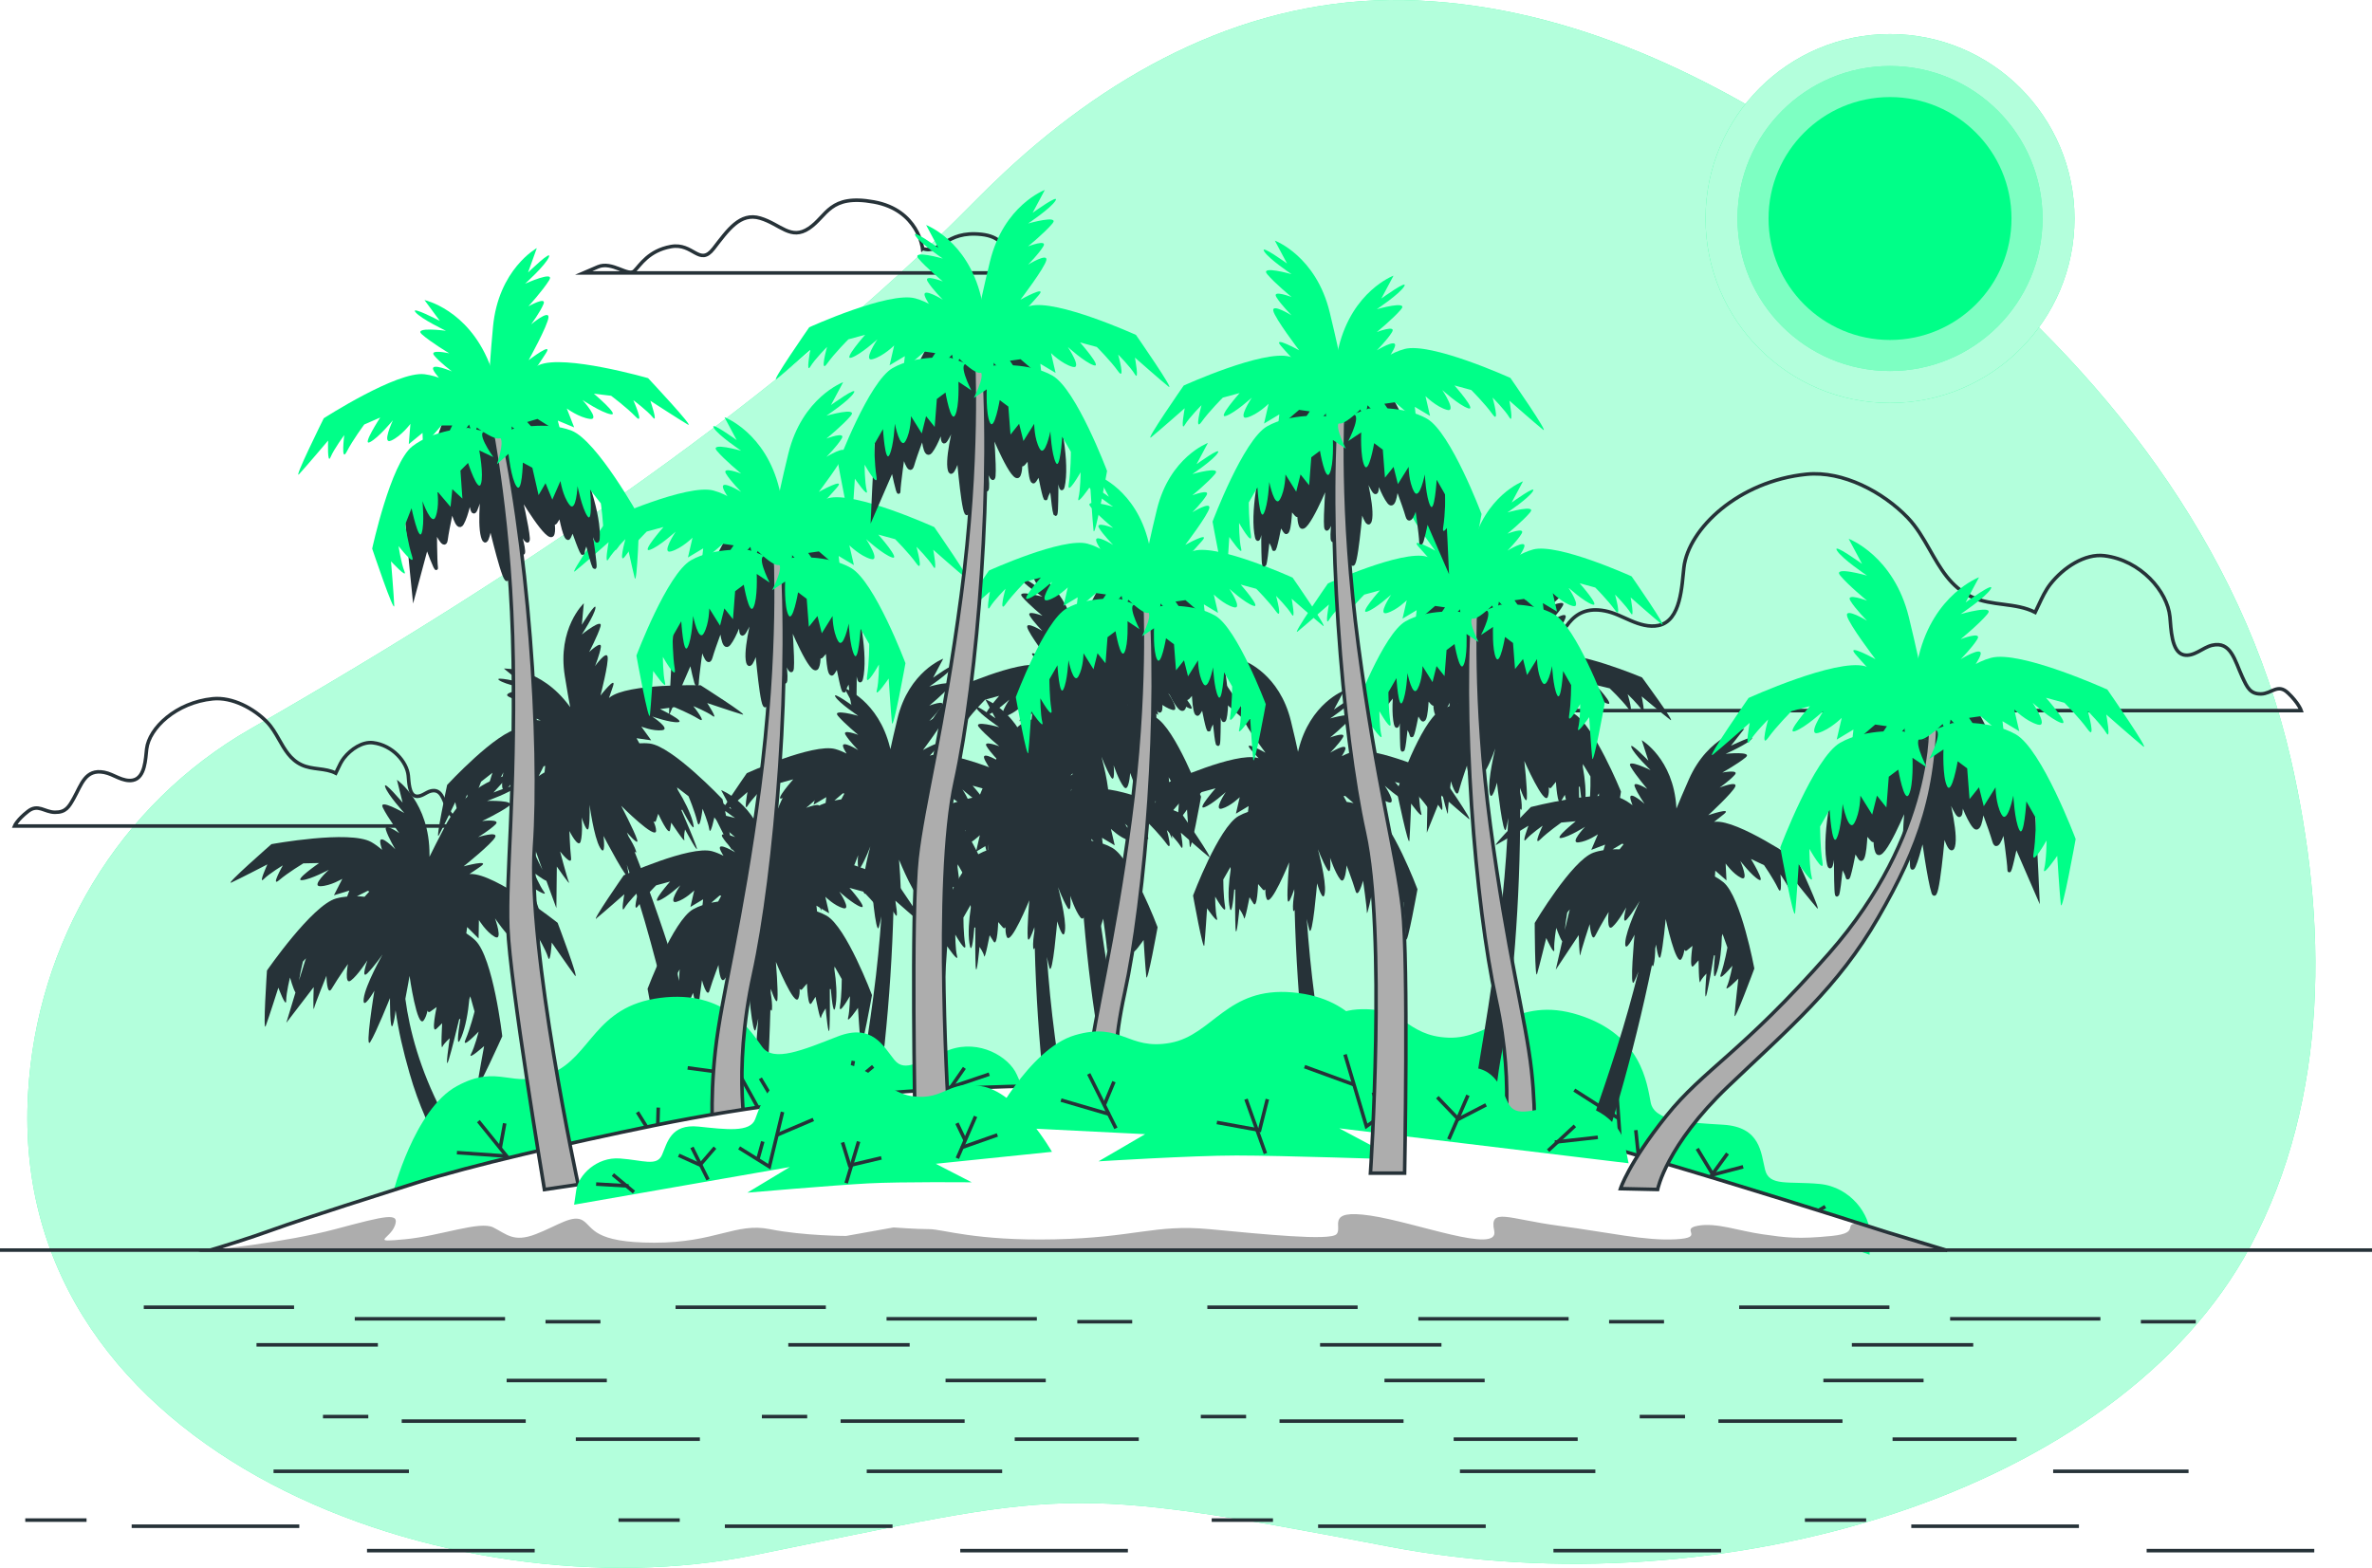 <svg class="animated" id="freepik_stories-tropical-island" xmlns="http://www.w3.org/2000/svg" viewBox="0 0 670.14 443.06" version="1.1" xmlns:xlink="http://www.w3.org/1999/xlink" xmlns:svgjs="http://svgjs.com/svgjs"><style>svg#freepik_stories-tropical-island:not(.animated) .animable {opacity: 0;}svg#freepik_stories-tropical-island.animated #freepik--background-simple--inject-22 {animation: 1.5s Infinite  linear heartbeat;animation-delay: 0s;}svg#freepik_stories-tropical-island.animated #freepik--Clouds--inject-22 {animation: 1.5s Infinite  linear shake;animation-delay: 0s;}svg#freepik_stories-tropical-island.animated #freepik--Sun--inject-22 {animation: 1.5s Infinite  linear spin;animation-delay: 0s;}            @keyframes heartbeat {                0% {                    transform: scale(1);                }                10% {                    transform: scale(1.1);                }                30% {                    transform: scale(1);                }                40% {                    transform: scale(1);                }                50% {                    transform: scale(1.1);                }                60% {                    transform: scale(1);                }                100% {                    transform: scale(1);                }            }                    @keyframes shake {                10%, 90% {                    transform: translate3d(-1px, 0, 0);                  }                  20%, 80% {                    transform: translate3d(2px, 0, 0);                  }                  30%, 50%, 70% {                    transform: translate3d(-4px, 0, 0);                  }                  40%, 60% {                    transform: translate3d(4px, 0, 0);                  }            }                 @keyframes spin {             from {                 transform: rotate(0);               }               to {                 transform: rotate(360deg);               }         }     </style><g id="freepik--background-simple--inject-22" class="animable" style="transform-origin: 330.937px 221.521px;"><g id="el6b3qbmrnew6" class="animable" style="transform-origin: 330.937px 221.521px;"><path d="M546.2,65.87c-9.57-7.7-19.49-14.99-29.61-21.85C481.04,19.9,440.23,.82,396.57,.02c-43.36-.79-81.54,19.57-112.61,48.51-3.09,2.88-6.11,5.83-9.08,8.84-53.89,54.71-125.75,103.7-204.13,148.61-37.28,21.36-60.42,60.37-62.83,103.09-5.82,103.1,120.63,147.44,204.91,130.43,89-17.96,85.74-20.41,179.64-2.45,93.9,17.96,205.77-14.7,243.33-84.92,22.41-41.89,21.78-92.11,11.46-137.36-13.99-61.31-53.22-110.41-101.05-148.91Z" style="fill: rgb(0, 255, 136); transform-origin: 330.937px 221.521px;" id="elx6j8y67cfu" class="animable"></path><g id="el5w3yflzeyet"><path d="M546.2,65.87c-9.57-7.7-19.49-14.99-29.61-21.85C481.04,19.9,440.23,.82,396.57,.02c-43.36-.79-81.54,19.57-112.61,48.51-3.09,2.88-6.11,5.83-9.08,8.84-53.89,54.71-125.75,103.7-204.13,148.61-37.28,21.36-60.42,60.37-62.83,103.09-5.82,103.1,120.63,147.44,204.91,130.43,89-17.96,85.74-20.41,179.64-2.45,93.9,17.96,205.77-14.7,243.33-84.92,22.41-41.89,21.78-92.11,11.46-137.36-13.99-61.31-53.22-110.41-101.05-148.91Z" style="fill: rgb(255, 255, 255); opacity: 0.7; transform-origin: 330.937px 221.521px;" class="animable"></path></g></g></g><g id="freepik--Clouds--inject-22" class="animable animator-active" style="transform-origin: 327.125px 145px;"><g id="el42v1ui8xllc" class="animable" style="transform-origin: 327.125px 145px;"><path d="M646.34,195.76c-2.82-2.69-4.59,.29-7.55,.33-3.05,.04-3.9-1.77-5.32-4.86-2.12-4.64-3.2-10.11-8.49-8.89-1.39,.32-2.66,1.16-3.96,1.84-1.3,.68-2.73,1.21-4.12,.87-3.45-.84-3.54-7.45-3.85-10.75-.69-7.16-8.24-16-18.54-17.26-5.46-.67-11.54,3.3-15.26,8.05-1.34,1.72-2.32,3.79-3.28,5.86-.33,.7-.65,1.4-.99,2.09-5.56-2.84-12.18-1.68-17.9-4.34-5.98-2.79-8.92-8.13-11.96-13.46-1.8-3.16-3.63-6.32-6.14-8.94-6.96-7.26-18.34-13.31-28.55-12.29-19.27,1.93-33.4,15.42-34.69,26.34-.59,5.03-.77,15.12-7.21,16.41-2.6,.52-5.27-.29-7.71-1.33-2.44-1.04-4.81-2.32-7.42-2.81-9.91-1.87-11.92,6.49-15.89,13.57-2.64,4.71-4.24,7.47-9.95,7.41-5.53-.06-8.85-4.6-14.12-.5-5.78,4.5-7.07,7.71-7.07,7.71h243.77s-.69-2.1-3.78-5.05Z" style="fill: none; stroke: rgb(38, 50, 56); stroke-miterlimit: 10; transform-origin: 528.255px 167.354px;" id="elxn1oska948" class="animable"></path><path d="M133.26,230.72c-1.52-1.45-2.47,.16-4.06,.18-1.64,.02-2.1-.95-2.86-2.61-1.14-2.5-1.72-5.44-4.57-4.78-.75,.17-1.43,.63-2.13,.99-.7,.37-1.47,.65-2.22,.47-1.85-.45-1.9-4.01-2.07-5.79-.37-3.85-4.43-8.61-9.98-9.29-2.94-.36-6.21,1.78-8.21,4.33-.72,.92-1.25,2.04-1.77,3.15-.18,.38-.35,.75-.53,1.12-2.99-1.53-6.56-.9-9.64-2.34-3.22-1.5-4.8-4.37-6.44-7.25-.97-1.7-1.95-3.4-3.31-4.81-3.75-3.91-9.87-7.17-15.37-6.62-10.37,1.04-17.98,8.3-18.67,14.18-.32,2.71-.41,8.14-3.88,8.83-1.4,.28-2.84-.16-4.15-.72-1.31-.56-2.59-1.25-3.99-1.51-5.33-1.01-6.41,3.49-8.55,7.3-1.42,2.53-2.28,4.02-5.35,3.99-2.98-.03-4.76-2.48-7.6-.27-3.11,2.42-3.8,4.15-3.8,4.15H135.29s-.37-1.13-2.03-2.72Z" style="fill: none; stroke: rgb(38, 50, 56); stroke-miterlimit: 10; transform-origin: 69.7px 215.415px;" id="el63nznuj0an6" class="animable"></path><path d="M260.65,70.26s-1.15-10.9-13.76-13.19c-12.62-2.29-13.19,4.01-18.35,7.45-5.16,3.44-8.03-1.15-13.76-2.87-5.73-1.72-9.18,3.44-13.19,8.6s-5.73-1.72-12.04-.57c-6.31,1.15-8.6,5.16-10.32,6.88s-6.31-2.87-10.32-1.15l-4.01,1.72h118.71s4.01-9.75-6.31-10.9c-10.32-1.15-11.47,5.73-16.63,4.01Z" style="fill: none; stroke: rgb(38, 50, 56); stroke-miterlimit: 10; transform-origin: 224.638px 66.855px;" id="elfaz33ukb8y9" class="animable"></path></g></g><g id="freepik--Sun--inject-22" class="animable" style="transform-origin: 533.97px 61.75px;"><g id="el8rzddj3wehm" class="animable" style="transform-origin: 533.97px 61.75px;"><g id="el0fo6rsb16uph" class="animable" style="transform-origin: 533.97px 61.75px;"><g id="elaf7rygjqfcu"><circle cx="533.97" cy="61.75" r="52.12" style="fill: rgb(0, 255, 136); transform-origin: 533.97px 61.75px; transform: rotate(-45deg);" class="animable"></circle></g><g id="elltyv8iwy23"><circle cx="533.97" cy="61.75" r="52.12" style="fill: rgb(255, 255, 255); opacity: 0.7; transform-origin: 533.97px 61.75px; transform: rotate(-45deg);" class="animable"></circle></g></g><g id="elowvn9ok6mr" class="animable" style="transform-origin: 533.97px 61.75px;"><g id="el3jw6sb8k9ap"><circle cx="533.97" cy="61.75" r="43.09" style="fill: rgb(0, 255, 136); transform-origin: 533.97px 61.75px; transform: rotate(-45deg);" class="animable"></circle></g><g id="elp0yhkqdsqfn"><circle cx="533.97" cy="61.75" r="43.09" style="fill: rgb(255, 255, 255); opacity: 0.49; transform-origin: 533.97px 61.75px; transform: rotate(-45deg);" class="animable"></circle></g></g><circle cx="533.97" cy="61.75" r="34.32" style="fill: rgb(0, 255, 136); transform-origin: 533.97px 61.75px;" id="elfkd5989ltpv" class="animable"></circle></g></g><g id="freepik--Island--inject-22" class="animable" style="transform-origin: 332.574px 204.125px;"><g id="elf1hqggezizc" class="animable" style="transform-origin: 332.574px 204.125px;"><g id="elihhf9g6a7l" class="animable" style="transform-origin: 441.291px 319.877px;"><path d="M354.27,305.17s15.48-19.04,29.16-19.92c13.69-.89,13.5,7.5,25.76,7.98,12.26,.48,18.99-12.07,36.84-6.41,17.85,5.66,19.27,19.47,20.34,24.76,1.07,5.3,9.99,5.6,20.53,6.26,10.53,.66,10.59,7.98,11.78,12.74,1.19,4.76,6.6,3.16,15.41,3.99,8.81,.84,14.34,8.81,14.22,14.41l-.12,5.59-77.64-27.4,14.16,12.14s-31.89-8.22-44.21-10.97c-12.32-2.74-38.38-6.86-38.38-6.86l14.52-4.64-42.36-11.68Z" style="fill: rgb(0, 255, 136); transform-origin: 441.291px 319.877px;" id="elh1302odksf" class="animable"></path><line x1="388.95" y1="313.45" x2="384.8" y2="296.79" style="fill: none; stroke: rgb(38, 50, 56); stroke-miterlimit: 10; transform-origin: 386.875px 305.12px;" id="ely6x62vmoko8" class="animable"></line><line x1="387.17" y1="306.31" x2="391.28" y2="300.48" style="fill: none; stroke: rgb(38, 50, 56); stroke-miterlimit: 10; transform-origin: 389.225px 303.395px;" id="el0yg82fngp3yq" class="animable"></line><line x1="428.64" y1="329.59" x2="426.62" y2="313.41" style="fill: none; stroke: rgb(38, 50, 56); stroke-miterlimit: 10; transform-origin: 427.63px 321.5px;" id="elh5p00i322vc" class="animable"></line><polyline points="432.51 314.72 428.46 322.81 417.16 318.05" style="fill: none; stroke: rgb(38, 50, 56); stroke-miterlimit: 10; transform-origin: 424.835px 318.765px;" id="elajdzel5q2pk" class="animable"></polyline><polyline points="470.53 323.18 458.15 328.3 456.67 307.17" style="fill: none; stroke: rgb(38, 50, 56); stroke-miterlimit: 10; transform-origin: 463.6px 317.735px;" id="elu59wyhmt76c" class="animable"></polyline><line x1="462.85" y1="326.16" x2="462.15" y2="319.37" style="fill: none; stroke: rgb(38, 50, 56); stroke-miterlimit: 10; transform-origin: 462.5px 322.765px;" id="el48vdk46djqt" class="animable"></line><line x1="506.78" y1="346.17" x2="515.68" y2="340.96" style="fill: none; stroke: rgb(38, 50, 56); stroke-miterlimit: 10; transform-origin: 511.23px 343.565px;" id="el6wywiqwr96d" class="animable"></line><line x1="509.15" y1="344.21" x2="521.3" y2="345.53" style="fill: none; stroke: rgb(38, 50, 56); stroke-miterlimit: 10; transform-origin: 515.225px 344.87px;" id="el5n270x0lvgk" class="animable"></line><line x1="480.09" y1="336.91" x2="488.05" y2="325.97" style="fill: none; stroke: rgb(38, 50, 56); stroke-miterlimit: 10; transform-origin: 484.07px 331.44px;" id="elqtvfdi8utep" class="animable"></line><polyline points="492.47 329.72 483.95 331.97 479.51 324.62" style="fill: none; stroke: rgb(38, 50, 56); stroke-miterlimit: 10; transform-origin: 485.99px 328.295px;" id="el5gl3ajagv3n" class="animable"></polyline><line x1="457.36" y1="316.09" x2="444.77" y2="308.04" style="fill: none; stroke: rgb(38, 50, 56); stroke-miterlimit: 10; transform-origin: 451.065px 312.065px;" id="elyywkga42sf" class="animable"></line><line x1="388.11" y1="309.25" x2="375.55" y2="302.31" style="fill: none; stroke: rgb(38, 50, 56); stroke-miterlimit: 10; transform-origin: 381.83px 305.78px;" id="elixpyk6ehuu" class="animable"></line></g><path d="M88.63,278.87s-.28,7.59,.09,6.07c.38-1.52,3.51-9.2,3.51-9.2,0,0,.09,6.07,1.52,3.6,.81-1.4,2.17-3.45,3.19-4.95,.78-1.14,1.36-1.97,1.36-1.97,0,0-1.14,6.17,.85,4.65,1.99-1.52,4.65-5.69,4.65-5.69,0,0-1.97,5.62,0,3.65s4.29-5.33,4.29-5.33c0,0-4.87,8.64-5.33,12.46-.46,3.83,3.01-2.2,3.01-2.2,0,0-2.78,17.04-1.16,14.49,1.62-2.55,5.57-12.41,5.57-12.41,0,0-.06,10.09,.81,7.59,.37-1.05,.61-2.65,.77-4.15,.79,5.76,2.14,11.52,3.92,17.72,5.17,18.11,13.85,29.98,24.5,46.87,.71,1.13,1.37,2.23,1.99,3.3h6.67c-5.42-8.97-12.58-17.02-24.03-39.25-6.19-12.01-9.09-22.87-10.29-31.86,.63-3.16,1.18-6.49,1.18-6.49,0,0,2.14,15.07,4,12.58,.52-.7,.86-1.71,1.09-2.78,.13,.41,.37,.58,.77,.29l1.8-1.28s-1.68,7.71-.06,6.14l1.62-1.57s-.46,7.77,.06,6.67c.52-1.1,2.09-2.43,2.09-2.43,0,0-1.62,10.43-.23,5.86,.79-2.6,2.01-7.56,2.92-11.35,.08,.12,.18,.14,.29,.08-.67,4.2-1.23,8.83,.33,5.01,1.14-2.79,1.86-6.79,2.22-10.66,.16-.48,.26-.79,.26-.79l1.21,4.29s-.3,1.21-.77,2.8c-.47,1.59-1.1,3.57-1.77,5.11-1.34,3.09,3.69-2.22,3.69-2.22,0,0-1.07,4.29-2.14,6.31-1.07,2.01,3.69-2.22,3.69-2.22,0,0-1.61,8.72-1.94,11.2-.33,2.48,7.07-13.97,7.07-13.97,0,0-2.56-22.27-7.65-27.14-.77-.73-1.62-1.38-2.51-1.95l.24-1.78,3.23,3.23,.09-5.22s1.99,3.32,4.46,4.74c2.47,1.42,.09-5.22,.09-5.22,0,0,3.22,4.84,5.31,6.17,2.09,1.33-1.99-6.54-1.99-6.54l3.89,2.18s.64,1.07,1.43,2.53c.79,1.46,1.74,3.31,2.36,4.87,1.23,3.13,1.04-4.17,1.04-4.17,0,0,2.28,3.79,2.94,5.98,.66,2.18,1.04-4.17,1.04-4.17,0,0,5.03,7.3,6.54,9.3,1.52,1.99-4.87-14.88-4.87-14.88,0,0-17.54-13.95-24.59-13.8-.11,0-.23,.02-.34,.02,1.33-.87,2.47-1.66,3.21-2.18,2.94-2.09-4.84,0-4.84,0,0,0,8.06-6.45,8.92-8.25s-4.84,0-4.84,0c0,0,3.32-1.99,4.93-3.6s-3.79-.95-3.79-.95c0,0,5.03-2.37,7.49-4.17s-6.07-1.52-6.07-1.52c0,0,6.64-2.37,8.25-3.98,1.61-1.61-6.45,1.61-6.45,1.61l4.46-4.93s-11.19,1.23-18.12,14.42c-2.02,3.85-3.43,6.64-4.42,8.67,0-.17,0-.33,0-.5,.09-14.89-9.2-21.25-9.2-21.25l1.61,6.45s-5.6-6.64-4.93-4.46c.66,2.18,5.41,7.4,5.41,7.4,0,0-7.4-4.27-6.07-1.52,1.33,2.75,4.65,7.21,4.65,7.21,0,0-4.46-3.13-3.79-.95s2.66,5.5,2.66,5.5c0,0-4.17-4.27-4.27-2.28-.02,.47,.19,1.36,.52,2.44-.94-.83-1.95-1.59-3.05-2.21-6.15-3.45-28.19,.6-28.19,.6,0,0-13.58,11.88-11.3,10.84s10.15-5.12,10.15-5.12c0,0-2.66,5.79-1.04,4.17,1.61-1.61,5.41-3.89,5.41-3.89,0,0-3.6,6.36-1.04,4.17,1.28-1.09,2.99-2.28,4.38-3.19,1.39-.91,2.45-1.55,2.45-1.55l4.46-.09s-7.3,5.03-4.84,4.84c2.47-.19,7.59-2.94,7.59-2.94,0,0-5.22,4.74-2.37,4.65s6.17-2.09,6.17-2.09l-2.37,4.65,4.36-1.33-.63,1.69c-1.06,.09-2.11,.26-3.13,.55-6.79,1.9-19.52,20.35-19.52,20.35,0,0-1.21,18-.34,15.65,.87-2.35,3.56-10.8,3.56-10.8,0,0,2.21,5.97,2.21,3.69,0-2.28,1.08-6.57,1.08-6.57,0,0,.88,3.19,1.54,4.25-1.51,4.96-2.58,8.56-2.58,8.56l7.78-10.15Zm15.25-27.13l.47,.19c-.45,.49-.91,.99-1.36,1.49-.7-.08-1.42-.13-2.15-.16l3.04-1.52Zm-18.93,22.8c.34-1.63,.64-2.83,.64-2.83l.87-.91c-.08,.22-.17,.42-.24,.65-.6,1.91-1.19,3.8-1.74,5.6,.15-.87,.31-1.74,.47-2.51Z" style="fill: rgb(38, 50, 56); transform-origin: 113.888px 286.195px;" id="elm8hvom70mb" class="animable"></path><path d="M386.95,191.71s18.49-9.01,24.78-7.48c1.12,.27,2.21,.7,3.24,1.2-.56-.87-.97-1.61-1.07-2.03-.41-1.78,4.33,.96,4.33,.96,0,0-2.58-2.44-3.7-4.21-1.12-1.77,3.59-.1,3.59-.1,0,0-4.03-3.12-5.89-5.23-1.85-2.1,5.74-.15,5.74-.15,0,0-5.48-3.44-6.6-5.21-1.12-1.77,5.46,2.73,5.46,2.73l-3.02-5.31s9.79,3.33,13.37,16.52c.04,.15,.08,.3,.12,.45,.37-2.04,.93-4.86,1.77-8.76,2.87-13.36,12.46-17.21,12.46-17.21l-2.73,5.46s6.33-4.84,5.31-3.02c-1.03,1.82-6.31,5.56-6.31,5.56,0,0,7.48-2.36,5.74-.15-1.74,2.2-5.6,5.54-5.6,5.54,0,0,4.62-1.92,3.59-.1-1.03,1.82-3.47,4.4-3.47,4.4,0,0,4.59-3,4.28-1.19s-5.85,9.49-5.85,9.49c0,0,6.36-3.76,4.28-1.19-.53,.65-1.34,1.62-2.3,2.72,.1-.03,.2-.07,.3-.1,6.19-1.87,25.14,6.14,25.14,6.14,0,0,9.81,13.34,7.97,11.96s-8.08-6.61-8.08-6.61c0,0,1.23,5.71,.11,3.95-1.12-1.77-4.07-4.56-4.07-4.56,0,0,1.97,6.41,.11,3.95-.93-1.23-2.23-2.63-3.29-3.73-1.06-1.09-1.89-1.88-1.89-1.88l-3.98-.97s5.55,5.96,3.37,5.3c-2.17-.66-6.22-4.14-6.22-4.14,0,0,3.73,5.29,1.2,4.64-2.53-.65-5.11-3.09-5.11-3.09l1.2,4.64-3.65-2.06,.23,1.63c.93,.29,1.84,.65,2.7,1.11,5.7,3.06,13.45,22.11,13.45,22.11,0,0-2.49,16.37-2.81,14.09-.32-2.28-1.05-10.38-1.05-10.38,0,0-3.17,4.91-2.71,2.87,.45-2.04,.34-6.1,.34-6.1,0,0-3.14,5.93-2.71,2.87,.21-1.53,.29-3.44,.31-4.96,.02-1.52,0-2.67,0-2.67l-2.13-3.5s-.01,.3-.03,.76c.64,3.51,.98,7.22,.67,9.97-.43,3.76-1.08-.48-1.52-4.35-.09,.08-.18,.09-.28,0,.13,3.58,.28,8.26,.22,10.76-.1,4.39-1.24-5.23-1.24-5.23,0,0-1.06,1.56-1.24,2.67-.19,1.1-1.69-5.88-1.69-5.88l-1.05,1.78c-1.05,1.78-1.46-5.45-1.46-5.45l-1.27,1.57c-.28,.35-.53,.26-.75-.07,.07,1.01,.02,1.98-.27,2.73-1.03,2.66-6.64-10.14-6.64-10.14,0,0,.87,7.88,.72,10.52-.1,1.79-1.24-.95-1.95-2.89,0,.39,.01,.79,.02,1.18,.29,1.55,.55,3.4,.48,4.6-.04,.58-.21,.5-.44,.05,.05,25.94-2.17,53.33-5.26,69.4-4.57,23.78-.35,39.76-.35,39.76l-8.04,.22s-1.19-8.96-.11-21.77c1.08-12.81,5.35-29.96,8.74-62.23,.86-8.21,1.37-15.86,1.65-22.72-.22,1.31-.44,2.44-.64,3.11-.81,2.66-2.55-13.1-2.55-13.1,0,0-1.59,6.19-2.12,2.69s1.64-12.33,1.64-12.33c0,0-1.22,3.54-2.48,5.77s-.9-3.23-.9-3.23c0,0-1.32,4.34-2.71,6.18s-1.9-3.9-1.9-3.9c0,0-.31,.88-.72,2.08-.53,1.58-1.23,3.73-1.6,5.16-.65,2.53-2.23-2.81-2.23-2.81,0,0-.87,7.56-.84,9,.04,1.44-1.58-5.34-1.58-5.34l-4.38,10.89s.06-3.45,.17-8.21c-.84-.77-2.41-3.38-2.41-3.38,0,0,.11,4.06,.67,6.08,.56,2.02-2.86-2.72-2.86-2.72,0,0-.29,8.13-.49,10.42-.19,2.29-3.56-13.92-3.56-13.92,0,0,6.71-19.44,12.24-22.8,.83-.51,1.72-.91,2.63-1.25l.14-1.64-3.53,2.25,.95-4.69s-2.44,2.58-4.94,3.36c-2.49,.79,.95-4.69,.95-4.69,0,0-3.85,3.69-5.98,4.47-2.13,.78,3.08-5.47,3.08-5.47l-3.92,1.18s-.79,.83-1.79,1.98c-1,1.15-2.22,2.62-3.08,3.9-1.73,2.56-.11-3.95-.11-3.95,0,0-2.79,2.95-3.82,4.77-1.03,1.82-.11-3.95-.11-3.95,0,0-5.96,5.55-7.71,7.03-1.76,1.48,7.32-12.37,7.32-12.37Zm52.37,8.11h.01v0Zm-36.19,21.69c.05,.72,.12,1.52,.2,2.33,.05-1.73,.1-3.55,.16-5.38,0-.21,.04-.42,.05-.63l-.55,1.02s.03,1.14,.13,2.66Zm10.75-23.12c.27-.55,.55-1.11,.83-1.65l-.46-.05-2.32,2.09c.66-.16,1.31-.29,1.94-.39Z" style="fill: rgb(38, 50, 56); transform-origin: 425.752px 247.875px;" id="eliu0fzqpbqw" class="animable"></path><path d="M422.85,238.67c2.02-1.1,8.97-5.33,8.97-5.33,0,0-2.07,5.47-.69,3.89,1.37-1.58,4.71-3.9,4.71-3.9,0,0-2.9,6.05-.69,3.89,1.1-1.08,2.59-2.27,3.8-3.2,1.21-.92,2.15-1.58,2.15-1.58l4.08-.37s-6.37,5.06-4.12,4.74,6.76-3.17,6.76-3.17c0,0-4.48,4.67-1.88,4.41,2.6-.27,5.51-2.3,5.51-2.3l-1.88,4.41,3.91-1.49-.47,1.58c-.96,.15-1.92,.37-2.83,.7-6.09,2.17-16.59,19.86-16.59,19.86,0,0,.03,16.56,.68,14.36,.65-2.2,2.58-10.11,2.58-10.11,0,0,2.4,5.33,2.26,3.24-.14-2.09,.57-6.09,.57-6.09,0,0,1.01,2.87,1.68,3.8-1.07,4.63-1.82,8.01-1.82,8.01l6.48-9.78s.22,6.97,.47,5.55c.25-1.41,2.63-8.65,2.63-8.65,0,0,.47,5.55,1.62,3.2,.65-1.33,1.77-3.29,2.61-4.74,.64-1.1,1.12-1.89,1.12-1.89,0,0-.65,5.72,1.08,4.2,1.73-1.52,3.9-5.5,3.9-5.5,0,0-1.45,5.27,.23,3.34,1.68-1.93,3.59-5.15,3.59-5.15,0,0-3.91,8.22-4.1,11.75s2.62-2.21,2.62-2.21c0,0-1.47,15.78-.15,13.34,.34-.62,.78-1.68,1.25-2.92-1.66,6.66-3.7,14.05-6.2,21.92-9.24,29.06-16.54,44.88-20.4,56.91h6.53c1.17-4.25,2.72-8.91,4.77-13.85,6.26-15.12,13.96-41.5,19.14-66.91,.14,.49,.29,.61,.45,.04,.32-1.16,.43-3.03,.46-4.6,.07-.39,.15-.78,.22-1.16,.31,2.05,.87,4.96,1.33,3.23,.68-2.55,1.41-10.44,1.41-10.44,0,0,2.92,13.67,4.46,11.27,.43-.68,.68-1.62,.82-2.62,.15,.37,.38,.5,.72,.22l1.56-1.28s-1.05,7.17,.33,5.63l1.39-1.54s.07,7.14,.47,6.1c.41-1.04,1.76-2.36,1.76-2.36,0,0-.83,9.66,.16,5.38,.56-2.43,1.36-7.05,1.95-10.58,.08,.11,.17,.12,.27,.05-.35,3.89-.57,8.17,.61,4.57,.87-2.63,1.27-6.33,1.36-9.9,.12-.45,.19-.74,.19-.74l1.38,3.85s-.2,1.12-.53,2.61c-.33,1.49-.79,3.34-1.3,4.8-1.03,2.91,3.24-2.26,3.24-2.26,0,0-.71,4-1.56,5.91-.85,1.91,3.24-2.26,3.24-2.26,0,0-.92,8.09-1.07,10.38-.15,2.29,5.59-13.24,5.59-13.24,0,0-3.75-20.23-8.72-24.37-.75-.62-1.57-1.16-2.42-1.63l.11-1.65,3.16,2.75-.24-4.78s2.03,2.91,4.38,4.06c2.35,1.15-.24-4.78-.24-4.78,0,0,3.26,4.23,5.25,5.31,1.99,1.08-2.24-5.87-2.24-5.87l3.7,1.75s.65,.94,1.47,2.22c.82,1.29,1.8,2.92,2.47,4.31,1.33,2.79,.69-3.89,.69-3.89,0,0,2.32,3.33,3.07,5.29,.75,1.96,.69-3.89,.69-3.89,0,0,5.06,6.37,6.58,8.1,1.52,1.73-5.4-13.32-5.4-13.32,0,0-16.95-11.66-23.39-11.08-.1,0-.21,.03-.31,.04,1.16-.88,2.15-1.67,2.8-2.2,2.56-2.1-4.43,.31-4.43,.31,0,0,6.98-6.42,7.64-8.12,.67-1.7-4.43,.31-4.43,.31,0,0,2.91-2.03,4.29-3.61,1.37-1.58-3.53-.63-3.53-.63,0,0,4.45-2.49,6.6-4.29,2.14-1.81-5.65-1.01-5.65-1.01,0,0,5.93-2.59,7.3-4.17,1.37-1.58-5.8,1.88-5.8,1.88l3.77-4.8s-10.17,1.84-15.68,14.35c-1.61,3.65-2.72,6.3-3.5,8.22,0-.16-.02-.3-.03-.46-.85-13.64-9.77-18.87-9.77-18.87l1.88,5.8s-5.54-5.73-4.8-3.77c.75,1.96,5.42,6.43,5.42,6.43,0,0-7.04-3.44-5.65-1.01,1.39,2.44,4.71,6.31,4.71,6.31,0,0-4.28-2.58-3.53-.63,.75,1.96,2.78,4.87,2.78,4.87,0,0-4.09-3.65-4.05-1.82,0,.43,.26,1.23,.63,2.2-.91-.7-1.89-1.34-2.93-1.83-5.85-2.77-25.78,2.33-25.78,2.33,0,0-11.68,11.74-9.66,10.64Zm20.49,18.9c-.43,1.79-.85,3.56-1.24,5.24,.08-.81,.17-1.61,.27-2.32,.21-1.51,.41-2.63,.41-2.63l.74-.89c-.06,.2-.13,.4-.18,.61Zm14.93-19.16l.44,.15c-.39,.47-.77,.96-1.15,1.45-.64-.03-1.31-.03-1.98,0l2.69-1.59Z" style="fill: rgb(38, 50, 56); transform-origin: 468.092px 279.66px;" id="el3g5evkctxx5" class="animable"></path><path d="M322.6,233.17c1.79-1.44,7.9-6.82,7.9-6.82,0,0-1.08,5.74,0,3.95,1.08-1.79,3.95-4.67,3.95-4.67,0,0-1.79,6.46,0,3.95,.9-1.26,2.15-2.69,3.19-3.81,1.03-1.12,1.84-1.93,1.84-1.93l3.95-1.08s-5.38,6.1-3.23,5.38c2.15-.72,6.1-4.31,6.1-4.31,0,0-3.59,5.38-1.08,4.67,2.51-.72,5.03-3.23,5.03-3.23l-1.08,4.67,3.59-2.15-.18,1.64c-.92,.32-1.82,.7-2.67,1.18-5.62,3.21-12.85,22.46-12.85,22.46,0,0,2.93,16.3,3.19,14.01,.25-2.28,.77-10.41,.77-10.41,0,0,3.3,4.82,2.79,2.79-.51-2.03-.5-6.09-.5-6.09,0,0,3.3,5.84,2.79,2.79-.25-1.52-.38-3.43-.44-4.95-.06-1.52-.06-2.67-.06-2.67l2.03-3.55s.02,.3,.06,.76c-.54,3.53-.79,7.24-.4,9.98,.54,3.75,1.07-.51,1.41-4.39,.09,.08,.18,.09,.28,0-.04,3.58-.05,8.27,.07,10.76,.22,4.39,1.1-5.27,1.1-5.27,0,0,1.1,1.54,1.32,2.63,.22,1.1,1.54-5.92,1.54-5.92l1.1,1.76c1.1,1.76,1.32-5.48,1.32-5.48l1.32,1.54c.29,.34,.54,.25,.75-.09-.04,1.01,.04,1.98,.35,2.72,1.1,2.63,6.36-10.31,6.36-10.31,0,0-.66,7.9-.44,10.53,.15,1.79,1.21-.98,1.88-2.94,0,.39,0,.79,.01,1.18-.25,1.56-.46,3.41-.35,4.61,.05,.58,.22,.5,.45,.04,.65,25.93,3.61,53.25,7.12,69.23,2.4,10.9,2.89,20.19,2.72,27.04h6.95c-.11-2.71-.31-5.75-.68-9.06-1.42-12.77-6.15-29.8-10.41-61.97-1.08-8.18-1.8-15.82-2.27-22.66,.25,1.3,.5,2.42,.72,3.09,.88,2.63,2.19-13.16,2.19-13.16,0,0,1.76,6.14,2.19,2.63,.44-3.51-1.97-12.29-1.97-12.29,0,0,1.32,3.51,2.63,5.7s.82-3.25,.82-3.25c0,0,1.44,4.31,2.87,6.1,1.44,1.79,1.79-3.95,1.79-3.95,0,0,.33,.87,.77,2.06,.58,1.57,1.33,3.69,1.74,5.12,.72,2.51,2.15-2.87,2.15-2.87,0,0,1.08,7.54,1.08,8.97s1.44-5.38,1.44-5.38l4.67,10.77s-.15-3.45-.39-8.2c.82-.8,2.32-3.44,2.32-3.44,0,0,0,4.06-.5,6.09s2.79-2.79,2.79-2.79c0,0,.51,8.12,.77,10.41,.25,2.28,3.19-14.01,3.19-14.01,0,0-7.23-19.26-12.85-22.46-.85-.48-1.75-.87-2.67-1.18l-.18-1.64,3.59,2.15-1.08-4.67s2.51,2.51,5.03,3.23c2.51,.72-1.08-4.67-1.08-4.67,0,0,3.95,3.59,6.1,4.31,2.15,.72-3.23-5.38-3.23-5.38l3.95,1.08s.81,.81,1.84,1.93c1.03,1.12,2.29,2.56,3.19,3.81,1.79,2.51,0-3.95,0-3.95,0,0,2.87,2.87,3.95,4.67,1.08,1.79,0-3.95,0-3.95,0,0,6.1,5.38,7.9,6.82s-7.65-12.17-7.65-12.17c0,0-18.73-8.51-24.97-6.81-1.11,.3-2.19,.76-3.21,1.29,.54-.89,.93-1.63,1.01-2.06,.36-1.79-4.31,1.08-4.31,1.08,0,0,2.51-2.51,3.59-4.31,1.08-1.79-3.59,0-3.59,0,0,0,3.95-3.23,5.74-5.38,1.79-2.15-5.74,0-5.74,0,0,0,5.38-3.59,6.46-5.38s-5.38,2.87-5.38,2.87l2.87-5.38s-9.69,3.59-12.92,16.87c-.04,.15-.07,.3-.11,.45-.43-2.03-1.06-4.83-2.01-8.71-3.23-13.28-12.92-16.87-12.92-16.87l2.87,5.38s-6.46-4.67-5.38-2.87c1.08,1.79,6.46,5.38,6.46,5.38,0,0-7.54-2.15-5.74,0,1.79,2.15,5.74,5.38,5.74,5.38,0,0-4.67-1.79-3.59,0,1.08,1.79,3.59,4.31,3.59,4.31,0,0-4.67-2.87-4.31-1.08,.36,1.79,6.1,9.33,6.1,9.33,0,0-6.46-3.59-4.31-1.08,.54,.63,1.38,1.59,2.37,2.66-.1-.03-.2-.07-.3-.1-6.24-1.7-24.97,6.81-24.97,6.81,0,0-9.45,13.6-7.65,12.17Zm69.28,13.59s0,1.14-.06,2.67c-.03,.72-.07,1.53-.14,2.34-.09-1.73-.19-3.54-.3-5.38-.01-.21-.05-.42-.07-.63l.57,1Zm-11.84-21.85l2.37,2.03c-.66-.14-1.32-.26-1.95-.34-.29-.54-.58-1.09-.88-1.62l.46-.07Z" style="fill: rgb(38, 50, 56); transform-origin: 368.79px 270.12px;" id="el9egdaxhmk8u" class="animable"></path><path d="M203.28,230.64c1.79-1.44,7.9-6.82,7.9-6.82,0,0-1.08,5.74,0,3.95,1.08-1.79,3.95-4.67,3.95-4.67,0,0-1.79,6.46,0,3.95,.9-1.26,2.15-2.69,3.19-3.81,1.03-1.12,1.84-1.93,1.84-1.93l3.95-1.08s-5.38,6.1-3.23,5.38c2.15-.72,6.1-4.31,6.1-4.31,0,0-3.59,5.38-1.08,4.67,2.51-.72,5.03-3.23,5.03-3.23l-1.08,4.67,3.59-2.15-.18,1.64c-.92,.32-1.82,.7-2.67,1.18-5.62,3.21-12.85,22.46-12.85,22.46,0,0,2.93,16.3,3.19,14.01,.26-2.28,.77-10.41,.77-10.41,0,0,3.3,4.82,2.79,2.79-.51-2.03-.5-6.09-.5-6.09,0,0,1.5,2.65,2.32,3.44-.24,4.75-.39,8.2-.39,8.2l4.67-10.77s1.44,6.82,1.44,5.38,1.08-8.97,1.08-8.97c0,0,1.44,5.38,2.15,2.87,.41-1.43,1.16-3.55,1.74-5.12,.44-1.19,.77-2.06,.77-2.06,0,0,.36,5.74,1.79,3.95,1.44-1.79,2.87-6.1,2.87-6.1,0,0-.5,5.44,.82,3.25,1.32-2.19,2.63-5.7,2.63-5.7,0,0-2.41,8.78-1.97,12.29,.44,3.51,2.19-2.63,2.19-2.63,0,0,1.32,15.8,2.19,13.16,.22-.67,.47-1.79,.72-3.09-.47,6.85-1.18,14.48-2.27,22.66-4.26,32.17-8.99,49.2-10.41,61.97-.4,3.61-.61,6.9-.71,9.79h7c-.22-6.92,.21-16.48,2.7-27.77,3.52-15.98,6.48-43.31,7.12-69.23,.22,.46,.39,.55,.45-.04,.11-1.2-.11-3.05-.35-4.61,0-.4,0-.79,.01-1.18,.66,1.96,1.73,4.73,1.88,2.94,.22-2.63-.44-10.53-.44-10.53,0,0,5.27,12.94,6.36,10.31,.31-.74,.39-1.71,.35-2.72,.21,.33,.46,.43,.75,.09l1.32-1.54s.22,7.24,1.32,5.48l1.1-1.76s1.32,7.02,1.54,5.92c.22-1.1,1.32-2.63,1.32-2.63,0,0,.88,9.65,1.1,5.27,.12-2.49,.11-7.18,.07-10.76,.1,.09,.19,.08,.28,0,.34,3.89,.87,8.14,1.41,4.39,.39-2.74,.14-6.46-.4-9.98,.04-.47,.06-.76,.06-.76l2.03,3.55s0,1.14-.06,2.67c-.06,1.52-.19,3.43-.44,4.95-.51,3.05,2.79-2.79,2.79-2.79,0,0,0,4.06-.5,6.09-.51,2.03,2.79-2.79,2.79-2.79,0,0,.51,8.12,.77,10.41,.26,2.28,3.19-14.01,3.19-14.01,0,0-7.23-19.26-12.85-22.46-.85-.48-1.75-.87-2.67-1.18l-.18-1.64,3.59,2.15-1.08-4.67s2.51,2.51,5.03,3.23c2.51,.72-1.08-4.67-1.08-4.67,0,0,3.95,3.59,6.1,4.31,2.15,.72-3.23-5.38-3.23-5.38l3.95,1.08s.81,.81,1.84,1.93c1.03,1.12,2.29,2.56,3.19,3.81,1.79,2.51,0-3.95,0-3.95,0,0,2.87,2.87,3.95,4.67,1.08,1.79,0-3.95,0-3.95,0,0,6.1,5.38,7.9,6.82,1.79,1.44-7.65-12.17-7.65-12.17,0,0-18.73-8.51-24.97-6.81-.1,.03-.2,.07-.3,.1,.99-1.07,1.83-2.02,2.37-2.66,2.15-2.51-4.31,1.08-4.31,1.08,0,0,5.74-7.54,6.1-9.33,.36-1.79-4.31,1.08-4.31,1.08,0,0,2.51-2.51,3.59-4.31,1.08-1.79-3.59,0-3.59,0,0,0,3.95-3.23,5.74-5.38s-5.74,0-5.74,0c0,0,5.38-3.59,6.46-5.38s-5.38,2.87-5.38,2.87l2.87-5.38s-9.69,3.59-12.92,16.87c-.94,3.88-1.58,6.68-2.01,8.71-.04-.15-.07-.3-.11-.45-3.23-13.28-12.92-16.87-12.92-16.87l2.87,5.38s-6.46-4.67-5.38-2.87,6.46,5.38,6.46,5.38c0,0-7.54-2.15-5.74,0,1.79,2.15,5.74,5.38,5.74,5.38,0,0-4.67-1.79-3.59,0s3.59,4.31,3.59,4.31c0,0-4.67-2.87-4.31-1.08,.08,.42,.47,1.17,1.01,2.06-1.02-.53-2.1-.98-3.21-1.29-6.24-1.7-24.97,6.81-24.97,6.81,0,0-9.45,13.6-7.65,12.17Zm23.48,15.02c-.11,1.83-.21,3.65-.3,5.38-.06-.81-.11-1.62-.14-2.34-.06-1.52-.06-2.67-.06-2.67l.57-1c-.02,.21-.06,.41-.07,.63Zm11.34-21.48l.46,.07c-.3,.54-.59,1.08-.88,1.63-.64,.09-1.29,.2-1.95,.34l2.37-2.03Z" style="fill: rgb(38, 50, 56); transform-origin: 249.469px 269.75px;" id="eldtj0w8c19hg" class="animable"></path><path d="M168.49,259.52c1.79-1.44,7.9-6.82,7.9-6.82,0,0-1.08,5.74,0,3.95,1.08-1.79,3.95-4.67,3.95-4.67,0,0-1.79,6.46,0,3.95,.9-1.26,2.15-2.69,3.19-3.81,1.03-1.12,1.84-1.93,1.84-1.93l3.95-1.08s-5.38,6.1-3.23,5.38c2.15-.72,6.1-4.31,6.1-4.31,0,0-3.59,5.38-1.08,4.67,2.51-.72,5.03-3.23,5.03-3.23l-1.08,4.67,3.59-2.15-.18,1.64c-.92,.32-1.82,.7-2.67,1.18-5.62,3.21-12.85,22.46-12.85,22.46,0,0,2.93,16.3,3.19,14.01s.77-10.41,.77-10.41c0,0,3.3,4.82,2.79,2.79-.51-2.03-.5-6.09-.5-6.09,0,0,1.5,2.65,2.32,3.44-.24,4.75-.39,8.2-.39,8.2l4.67-10.77s1.44,6.82,1.44,5.38,1.08-8.97,1.08-8.97c0,0,1.44,5.38,2.15,2.87,.41-1.43,1.16-3.55,1.74-5.12,.44-1.19,.77-2.06,.77-2.06,0,0,.36,5.74,1.79,3.95,1.44-1.79,2.87-6.1,2.87-6.1,0,0-.5,5.44,.82,3.25,1.32-2.19,2.63-5.7,2.63-5.7,0,0-2.41,8.78-1.97,12.29,.44,3.51,2.19-2.63,2.19-2.63,0,0,1.32,15.8,2.19,13.16,.22-.67,.47-1.79,.72-3.09-.47,6.85-1.18,14.48-2.27,22.66-2.47,18.7-5.11,32.27-7.16,42.88h5.98c3.41-16.11,6.25-42.78,6.88-68.12,.22,.46,.39,.55,.45-.04,.11-1.2-.11-3.05-.35-4.61,0-.4,0-.79,.01-1.18,.66,1.96,1.73,4.73,1.88,2.94,.22-2.63-.44-10.53-.44-10.53,0,0,5.27,12.94,6.36,10.31,.31-.74,.39-1.71,.35-2.72,.21,.33,.46,.43,.75,.09l1.32-1.54s.22,7.24,1.32,5.48l1.1-1.76s1.32,7.02,1.54,5.92c.22-1.1,1.32-2.63,1.32-2.63,0,0,.88,9.65,1.1,5.27,.12-2.49,.11-7.18,.07-10.76,.1,.09,.19,.08,.28,0,.34,3.89,.87,8.14,1.41,4.39,.39-2.74,.14-6.46-.4-9.98,.04-.47,.06-.76,.06-.76l2.03,3.55s0,1.14-.06,2.67c-.06,1.52-.19,3.43-.44,4.95-.51,3.05,2.79-2.79,2.79-2.79,0,0,0,4.06-.5,6.09s2.79-2.79,2.79-2.79c0,0,.51,8.12,.77,10.41s3.19-14.01,3.19-14.01c0,0-7.23-19.26-12.85-22.46-.85-.48-1.75-.87-2.67-1.18l-.18-1.64,3.59,2.15-1.08-4.67s2.51,2.51,5.03,3.23c2.51,.72-1.08-4.67-1.08-4.67,0,0,3.95,3.59,6.1,4.31,2.15,.72-3.23-5.38-3.23-5.38l3.95,1.08s.81,.81,1.84,1.93c1.03,1.12,2.29,2.56,3.19,3.81,1.79,2.51,0-3.95,0-3.95,0,0,2.87,2.87,3.95,4.67,1.08,1.79,0-3.95,0-3.95,0,0,6.1,5.38,7.9,6.82,1.79,1.44-7.65-12.17-7.65-12.17,0,0-18.73-8.51-24.97-6.81-.1,.03-.2,.07-.3,.1,.99-1.07,1.83-2.02,2.37-2.66,2.15-2.51-4.31,1.08-4.31,1.08,0,0,5.74-7.54,6.1-9.33,.36-1.79-4.31,1.08-4.31,1.08,0,0,2.51-2.51,3.59-4.31s-3.59,0-3.59,0c0,0,3.95-3.23,5.74-5.38,1.79-2.15-5.74,0-5.74,0,0,0,5.38-3.59,6.46-5.38,1.08-1.79-5.38,2.87-5.38,2.87l2.87-5.38s-9.69,3.59-12.92,16.87c-.94,3.88-1.58,6.68-2.01,8.71-.04-.15-.07-.3-.11-.45-3.23-13.28-12.92-16.87-12.92-16.87l2.87,5.38s-6.46-4.67-5.38-2.87c1.08,1.79,6.46,5.38,6.46,5.38,0,0-7.54-2.15-5.74,0,1.79,2.15,5.74,5.38,5.74,5.38,0,0-4.67-1.79-3.59,0,1.08,1.79,3.59,4.31,3.59,4.31,0,0-4.67-2.87-4.31-1.08,.08,.42,.47,1.17,1.01,2.06-1.02-.53-2.1-.98-3.21-1.29-6.24-1.7-24.97,6.81-24.97,6.81,0,0-9.45,13.6-7.65,12.17Zm23.48,15.02c-.11,1.83-.21,3.65-.3,5.38-.06-.81-.11-1.62-.14-2.34-.06-1.52-.06-2.67-.06-2.67l.57-1c-.02,.21-.06,.41-.07,.63Zm11.34-21.48l.46,.07c-.3,.54-.59,1.08-.88,1.63-.64,.09-1.29,.2-1.95,.34l2.37-2.03Z" style="fill: rgb(38, 50, 56); transform-origin: 214.679px 284.19px;" id="el70f9zm7avo9" class="animable"></path><path d="M126.32,221.82s13.96-15.11,20.38-15.96c1.15-.15,2.31-.15,3.46-.06-.84-.61-1.49-1.15-1.73-1.5-1.03-1.52,4.39-.68,4.39-.68,0,0-3.29-1.34-4.98-2.58s3.31-1.39,3.31-1.39c0,0-4.89-1.45-7.38-2.74-2.49-1.29,5.29-2.23,5.29-2.23,0,0-6.35-1.22-8.04-2.46-1.69-1.24,6.08,.56,6.08,.56l-4.73-3.85s10.33-.45,18.45,10.54c.09,.13,.18,.25,.27,.37-.39-2.04-.89-4.87-1.52-8.8-2.17-13.5,5.37-20.56,5.37-20.56l-.56,6.08s4.15-6.81,3.85-4.73c-.3,2.07-3.87,7.47-3.87,7.47,0,0,6.11-4.91,5.29-2.23-.82,2.68-3.21,7.19-3.21,7.19,0,0,3.61-3.46,3.31-1.39-.3,2.07-1.64,5.36-1.64,5.36,0,0,3.19-4.46,3.55-2.66,.36,1.79-2.01,10.97-2.01,10.97,0,0,4.56-5.81,3.55-2.66-.25,.79-.66,2-1.15,3.37,.08-.07,.16-.14,.24-.2,5.09-3.99,25.66-3.4,25.66-3.4,0,0,13.98,8.88,11.77,8.25s-9.92-3.23-9.92-3.23c0,0,3.22,4.88,1.53,3.64-1.69-1.24-5.45-2.77-5.45-2.77,0,0,4.16,5.26,1.53,3.64-1.31-.81-3.03-1.65-4.42-2.28-1.39-.63-2.44-1.07-2.44-1.07l-4.06,.54s7.33,3.54,5.07,3.71c-2.26,.17-7.3-1.61-7.3-1.61,0,0,5.4,3.57,2.8,3.88s-5.88-1.03-5.88-1.03l2.8,3.88-4.14-.59,.8,1.44c.97-.06,1.95-.06,2.92,.06,6.42,.78,20.56,15.73,20.56,15.73,0,0,3.62,16.16,2.5,14.15-1.12-2.01-4.74-9.3-4.74-9.3,0,0-1.17,5.73-1.49,3.66-.32-2.07-1.9-5.81-1.9-5.81,0,0-.78,6.66-1.49,3.66-.36-1.5-.98-3.31-1.51-4.73-.53-1.43-.98-2.48-.98-2.48l-3.25-2.49s.1,.28,.24,.73c1.87,3.04,3.53,6.37,4.24,9.05,.96,3.66-1.18-.05-3-3.5-.05,.11-.13,.15-.26,.1,1.42,3.29,3.26,7.6,4.11,9.94,1.5,4.13-3.05-4.43-3.05-4.43,0,0-.42,1.84-.19,2.94,.22,1.1-3.71-4.86-3.71-4.86l-.33,2.04c-.33,2.04-3.34-4.55-3.34-4.55l-.62,1.93c-.14,.43-.4,.44-.73,.21,.43,.91,.73,1.84,.74,2.64,0,2.85-9.86-7.04-9.86-7.04,0,0,3.67,7.03,4.49,9.54,.56,1.71-1.5-.44-2.87-1.99,.15,.37,.3,.73,.45,1.1,.83,1.34,1.75,2.97,2.11,4.11,.18,.56-.01,.54-.4,.21,9.46,24.15,17.32,50.49,20.27,66.58,4.37,23.82,14.09,37.18,14.09,37.18l-7.41,3.12s-4.36-7.92-8-20.24c-3.64-12.32-5.88-29.86-14.43-61.16-2.17-7.96-4.47-15.28-6.7-21.77,.27,1.3,.48,2.43,.53,3.13,.21,2.77-7.12-11.28-7.12-11.28,0,0,.76,6.34-1,3.28s-2.94-12.09-2.94-12.09c0,0,.15,3.75-.22,6.28-.36,2.53-2.01-2.68-2.01-2.68,0,0,.35,4.53-.28,6.74-.63,2.21-3.19-2.94-3.19-2.94,0,0,.03,.93,.09,2.2,.08,1.67,.2,3.92,.38,5.39,.31,2.59-3.1-1.81-3.1-1.81,0,0,1.93,7.37,2.49,8.69s-3.41-4.41-3.41-4.41l-.13,11.74s-1.2-3.24-2.82-7.71c-1.07-.41-3.47-2.28-3.47-2.28,0,0,1.57,3.74,2.83,5.42,1.25,1.68-3.66-1.49-3.66-1.49,0,0,2.68,7.69,3.33,9.89,.65,2.2-8.37-11.68-8.37-11.68,0,0-.8-20.56,3.14-25.69,.59-.77,1.28-1.48,2-2.12l-.47-1.58-2.47,3.38-.82-4.72s-1.34,3.29-3.38,4.93-.82-4.72-.82-4.72c0,0-2.25,4.84-3.96,6.34-1.71,1.5,.89-6.22,.89-6.22l-3.22,2.52s-.43,1.06-.95,2.49-1.12,3.24-1.46,4.75c-.68,3.01-1.53-3.64-1.53-3.64,0,0-1.53,3.76-1.83,5.83-.3,2.07-1.53-3.64-1.53-3.64,0,0-3.54,7.33-4.64,9.35-1.1,2.02,2.34-14.18,2.34-14.18Zm51.75-11.44h0Zm-25.85,33.33c.31,.65,.66,1.38,1.03,2.1-.58-1.63-1.19-3.34-1.81-5.07-.07-.2-.12-.4-.18-.61l-.14,1.15s.44,1.05,1.09,2.43Zm1.63-25.45c.05-.61,.11-1.23,.18-1.84l-.45,.12-1.4,2.79c.56-.39,1.11-.75,1.67-1.07Z" style="fill: rgb(38, 50, 56); transform-origin: 168.702px 259.015px;" id="eldsto9e92qpa" class="animable"></path><path d="M346.07,193.09s-18.73-8.51-24.97-6.81c-1.11,.3-2.19,.76-3.21,1.29,.54-.89,.93-1.63,1.01-2.06,.36-1.79-4.31,1.08-4.31,1.08,0,0,2.51-2.51,3.59-4.31,1.08-1.79-3.59,0-3.59,0,0,0,3.95-3.23,5.74-5.38,1.79-2.15-5.74,0-5.74,0,0,0,5.38-3.59,6.46-5.38,1.08-1.79-5.38,2.87-5.38,2.87l2.87-5.38s-9.69,3.59-12.92,16.87c-.04,.15-.07,.3-.11,.45-.43-2.03-1.06-4.83-2.01-8.71-3.23-13.28-12.92-16.87-12.92-16.87l2.87,5.38s-6.46-4.67-5.38-2.87c1.08,1.79,6.46,5.38,6.46,5.38,0,0-7.54-2.15-5.74,0,1.79,2.15,5.74,5.38,5.74,5.38,0,0-4.67-1.79-3.59,0,1.08,1.79,3.59,4.31,3.59,4.31,0,0-4.67-2.87-4.31-1.08,.36,1.79,6.1,9.33,6.1,9.33,0,0-6.46-3.59-4.31-1.08,.54,.63,1.38,1.59,2.37,2.66-.1-.03-.2-.07-.3-.1-6.24-1.7-24.97,6.81-24.97,6.81,0,0-9.45,13.6-7.65,12.17,1.79-1.44,7.9-6.82,7.9-6.82,0,0-1.08,5.74,0,3.95,1.08-1.79,3.95-4.67,3.95-4.67,0,0-1.79,6.46,0,3.95,.9-1.26,2.15-2.69,3.19-3.81,1.03-1.12,1.84-1.93,1.84-1.93l3.95-1.08s-5.38,6.1-3.23,5.38c2.15-.72,6.1-4.31,6.1-4.31,0,0-3.59,5.38-1.08,4.67,2.51-.72,5.03-3.23,5.03-3.23l-1.08,4.67,3.59-2.15-.18,1.64c-.92,.32-1.82,.7-2.67,1.18-5.62,3.21-12.85,22.46-12.85,22.46,0,0,2.93,16.3,3.19,14.01,.25-2.28,.77-10.41,.77-10.41,0,0,3.3,4.82,2.79,2.79-.51-2.03-.5-6.09-.5-6.09,0,0,3.3,5.84,2.79,2.79-.25-1.52-.38-3.43-.44-4.95-.06-1.52-.06-2.67-.06-2.67l2.03-3.55s.02,.3,.06,.76c-.54,3.53-.79,7.24-.4,9.98,.54,3.75,1.07-.51,1.41-4.39,.09,.08,.18,.09,.28,0-.04,3.58-.05,8.27,.07,10.76,.22,4.39,1.1-5.27,1.1-5.27,0,0,1.1,1.54,1.32,2.63,.22,1.1,1.54-5.92,1.54-5.92l1.1,1.76c1.1,1.76,1.32-5.48,1.32-5.48l1.32,1.54c.29,.34,.54,.25,.75-.09-.04,1.01,.04,1.98,.35,2.72,1.1,2.63,6.36-10.31,6.36-10.31,0,0-.66,7.9-.44,10.53,.15,1.79,1.21-.98,1.88-2.94,0,.39,0,.79,.01,1.18-.25,1.56-.46,3.41-.35,4.61,.05,.58,.22,.5,.45,.04,.64,25.93,3.61,53.25,7.12,69.23,5.2,23.65,1.42,39.74,1.42,39.74h8.04s.95-8.99-.47-21.76c-1.42-12.77-6.15-29.8-10.41-61.97-1.08-8.18-1.8-15.82-2.27-22.66,.25,1.3,.5,2.42,.72,3.09,.88,2.63,2.19-13.16,2.19-13.16,0,0,1.76,6.14,2.19,2.63,.44-3.51-1.97-12.29-1.97-12.29,0,0,1.32,3.51,2.63,5.7,1.32,2.19,.82-3.25,.82-3.25,0,0,1.44,4.31,2.87,6.1,1.44,1.79,1.79-3.95,1.79-3.95,0,0,.33,.87,.77,2.06,.58,1.57,1.33,3.69,1.74,5.12,.72,2.51,2.15-2.87,2.15-2.87,0,0,1.08,7.54,1.08,8.97s1.44-5.38,1.44-5.38l4.67,10.77s-.15-3.45-.39-8.2c.82-.8,2.32-3.44,2.32-3.44,0,0,0,4.06-.5,6.09s2.79-2.79,2.79-2.79c0,0,.51,8.12,.77,10.41,.25,2.28,3.19-14.01,3.19-14.01,0,0-7.23-19.26-12.85-22.46-.85-.48-1.75-.87-2.67-1.18l-.18-1.64,3.59,2.15-1.08-4.67s2.51,2.51,5.03,3.23c2.51,.72-1.08-4.67-1.08-4.67,0,0,3.95,3.59,6.1,4.31,2.15,.72-3.23-5.38-3.23-5.38l3.95,1.08s.81,.81,1.84,1.93c1.03,1.12,2.29,2.56,3.19,3.81,1.79,2.51,0-3.95,0-3.95,0,0,2.87,2.87,3.95,4.67,1.08,1.79,0-3.95,0-3.95,0,0,6.1,5.38,7.9,6.82,1.79,1.44-7.65-12.17-7.65-12.17Zm-52.13,9.51v.02h-.02l.02-.02Zm36.75,20.71c-.03,.72-.08,1.53-.14,2.34-.09-1.73-.19-3.54-.3-5.38-.01-.21-.05-.42-.07-.63l.57,1s0,1.14-.06,2.67Zm-11.36-22.83c-.29-.54-.58-1.09-.88-1.62l.46-.07,2.37,2.03c-.66-.14-1.32-.26-1.95-.34Z" style="fill: rgb(38, 50, 56); transform-origin: 307.619px 250.345px;" id="elp346oqag6rs" class="animable"></path><path d="M249.18,243.91c1.79-1.44,7.9-6.82,7.9-6.82,0,0-1.08,5.74,0,3.95,1.08-1.79,3.95-4.67,3.95-4.67,0,0-1.79,6.46,0,3.95,.9-1.26,2.15-2.69,3.19-3.81,1.03-1.12,1.84-1.93,1.84-1.93l3.95-1.08s-5.38,6.1-3.23,5.38c2.15-.72,6.1-4.31,6.1-4.31,0,0-3.59,5.38-1.08,4.67,2.51-.72,5.03-3.23,5.03-3.23l-1.08,4.67,3.59-2.15-.18,1.64c-.92,.32-1.82,.7-2.67,1.18-5.62,3.21-12.85,22.46-12.85,22.46,0,0,2.93,16.3,3.19,14.01,.25-2.28,.77-10.41,.77-10.41,0,0,3.3,4.82,2.79,2.79-.51-2.03-.5-6.09-.5-6.09,0,0,3.3,5.84,2.79,2.79-.25-1.52-.38-3.43-.44-4.95-.06-1.52-.06-2.67-.06-2.67l2.03-3.55s.02,.3,.06,.76c-.54,3.53-.79,7.24-.4,9.98,.54,3.75,1.07-.51,1.41-4.39,.09,.08,.18,.09,.28,0-.04,3.58-.05,8.27,.07,10.76,.22,4.39,1.1-5.27,1.1-5.27,0,0,1.1,1.54,1.32,2.63,.22,1.1,1.54-5.92,1.54-5.92l1.1,1.76c1.1,1.75,1.32-5.48,1.32-5.48l1.32,1.54c.29,.34,.54,.25,.75-.09-.04,1.01,.04,1.98,.35,2.72,1.1,2.63,6.36-10.31,6.36-10.31,0,0-.66,7.9-.44,10.53,.15,1.79,1.21-.98,1.88-2.94,0,.39,0,.79,.01,1.18-.25,1.56-.46,3.41-.35,4.61,.05,.58,.22,.5,.45,.04,.65,25.93,3.61,53.25,7.12,69.23,1.31,5.96,2.05,11.44,2.42,16.3h6.36c-1.62-12.59-6.13-29.51-10.2-60.29-1.08-8.18-1.8-15.82-2.27-22.66,.25,1.3,.5,2.42,.72,3.09,.88,2.63,2.19-13.16,2.19-13.16,0,0,1.76,6.14,2.19,2.63,.44-3.51-1.97-12.29-1.97-12.29,0,0,1.32,3.51,2.63,5.7,1.32,2.19,.82-3.25,.82-3.25,0,0,1.44,4.31,2.87,6.1,1.44,1.79,1.79-3.95,1.79-3.95,0,0,.33,.87,.77,2.06,.58,1.57,1.33,3.69,1.74,5.12,.72,2.51,2.15-2.87,2.15-2.87,0,0,1.08,7.54,1.08,8.97s1.44-5.38,1.44-5.38l4.67,10.77s-.15-3.45-.39-8.2c.82-.8,2.32-3.44,2.32-3.44,0,0,0,4.06-.5,6.09-.51,2.03,2.79-2.79,2.79-2.79,0,0,.51,8.12,.77,10.41,.26,2.28,3.19-14.01,3.19-14.01,0,0-7.23-19.26-12.85-22.46-.85-.48-1.75-.87-2.67-1.18l-.18-1.64,3.59,2.15-1.08-4.67s2.51,2.51,5.03,3.23c2.51,.72-1.08-4.67-1.08-4.67,0,0,3.95,3.59,6.1,4.31,2.15,.72-3.23-5.38-3.23-5.38l3.95,1.08s.81,.81,1.84,1.93c1.03,1.12,2.29,2.56,3.19,3.81,1.79,2.51,0-3.95,0-3.95,0,0,2.87,2.87,3.95,4.67,1.08,1.79,0-3.95,0-3.95,0,0,6.1,5.38,7.9,6.82,1.79,1.44-7.65-12.17-7.65-12.17,0,0-18.73-8.51-24.97-6.81-1.11,.3-2.19,.76-3.21,1.29,.54-.89,.93-1.63,1.01-2.06,.36-1.79-4.31,1.08-4.31,1.08,0,0,2.51-2.51,3.59-4.31,1.08-1.79-3.59,0-3.59,0,0,0,3.95-3.23,5.74-5.38,1.79-2.15-5.74,0-5.74,0,0,0,5.38-3.59,6.46-5.38,1.08-1.79-5.38,2.87-5.38,2.87l2.87-5.38s-9.69,3.59-12.92,16.87c-.04,.15-.07,.3-.11,.45-.43-2.03-1.06-4.83-2.01-8.71-3.23-13.28-12.92-16.87-12.92-16.87l2.87,5.38s-6.46-4.67-5.38-2.87,6.46,5.38,6.46,5.38c0,0-7.54-2.15-5.74,0s5.74,5.38,5.74,5.38c0,0-4.67-1.79-3.59,0,1.08,1.79,3.59,4.31,3.59,4.31,0,0-4.67-2.87-4.31-1.08,.36,1.79,6.1,9.33,6.1,9.33,0,0-6.46-3.59-4.31-1.08,.54,.63,1.38,1.59,2.37,2.66-.1-.03-.2-.07-.3-.1-6.24-1.7-24.97,6.81-24.97,6.81,0,0-9.45,13.6-7.65,12.17Zm69.28,13.6s0,1.14-.06,2.67c-.03,.72-.07,1.53-.14,2.34-.09-1.73-.19-3.54-.3-5.38-.01-.21-.05-.42-.07-.63l.57,1Zm-11.84-21.85l2.37,2.03c-.66-.14-1.32-.25-1.95-.34-.29-.54-.58-1.09-.88-1.63l.46-.07Z" style="fill: rgb(38, 50, 56); transform-origin: 295.369px 275.49px;" id="el73p0c01wdnh" class="animable"></path><g id="elpc0ld0nd90q" class="animable" style="transform-origin: 200.265px 311.004px;"><path d="M110.99,337.28s6.02-23.78,18.06-30.35c12.04-6.57,15.41,1.12,26.73-3.61,11.32-4.73,12.14-18.95,30.71-21.33,18.57-2.38,25.68,9.54,28.88,13.89s11.42,.87,21.25-2.97c9.83-3.84,12.96,2.78,16.05,6.59,3.08,3.82,7.32,.08,15.66-2.87,8.34-2.95,16.71,1.95,18.96,7.08l2.25,5.12-81.96,7.84,17.95,5.05s-32.39,5.97-44.71,8.67c-12.33,2.7-37.7,9.94-37.7,9.94l11.22-10.32-43.34,7.25Z" style="fill: rgb(0, 255, 136); transform-origin: 200.265px 311.004px;" id="eln20ea2o4sbh" class="animable"></path><line x1="145.94" y1="330.18" x2="135.15" y2="316.82" style="fill: none; stroke: rgb(38, 50, 56); stroke-miterlimit: 10; transform-origin: 140.545px 323.5px;" id="eltmwhzqcbkv" class="animable"></line><line x1="141.31" y1="324.46" x2="142.59" y2="317.44" style="fill: none; stroke: rgb(38, 50, 56); stroke-miterlimit: 10; transform-origin: 141.95px 320.95px;" id="elhtciffebg0m" class="animable"></line><line x1="188.73" y1="328.11" x2="180.08" y2="314.28" style="fill: none; stroke: rgb(38, 50, 56); stroke-miterlimit: 10; transform-origin: 184.405px 321.195px;" id="elzevlzsaptj" class="animable"></line><polyline points="185.98 312.99 185.71 322.03 173.45 322.47" style="fill: none; stroke: rgb(38, 50, 56); stroke-miterlimit: 10; transform-origin: 179.715px 317.73px;" id="el8jkmbzjua6r" class="animable"></polyline><polyline points="224.03 304.66 214.95 314.51 204.71 295.97" style="fill: none; stroke: rgb(38, 50, 56); stroke-miterlimit: 10; transform-origin: 214.37px 305.24px;" id="elvljd7afwfbj" class="animable"></polyline><line x1="218.32" y1="310.59" x2="214.82" y2="304.73" style="fill: none; stroke: rgb(38, 50, 56); stroke-miterlimit: 10; transform-origin: 216.57px 307.66px;" id="el4fp3dxbpxj5" class="animable"></line><line x1="266.58" y1="310.24" x2="272.46" y2="301.77" style="fill: none; stroke: rgb(38, 50, 56); stroke-miterlimit: 10; transform-origin: 269.52px 306.005px;" id="el9ehjiw6ru97" class="animable"></line><line x1="267.91" y1="307.46" x2="279.48" y2="303.55" style="fill: none; stroke: rgb(38, 50, 56); stroke-miterlimit: 10; transform-origin: 273.695px 305.505px;" id="el4wfbl3f37z4" class="animable"></line><line x1="238.48" y1="313.08" x2="241.09" y2="299.8" style="fill: none; stroke: rgb(38, 50, 56); stroke-miterlimit: 10; transform-origin: 239.785px 306.44px;" id="el6ykw56q6wzx" class="animable"></line><polyline points="246.68 301.34 239.9 306.97 232.77 302.18" style="fill: none; stroke: rgb(38, 50, 56); stroke-miterlimit: 10; transform-origin: 239.725px 304.155px;" id="elecpjzby58xk" class="animable"></polyline><line x1="209.09" y1="303.77" x2="194.28" y2="301.77" style="fill: none; stroke: rgb(38, 50, 56); stroke-miterlimit: 10; transform-origin: 201.685px 302.77px;" id="elkj6ygce00t" class="animable"></line><line x1="143.4" y1="326.72" x2="129.09" y2="325.72" style="fill: none; stroke: rgb(38, 50, 56); stroke-miterlimit: 10; transform-origin: 136.245px 326.22px;" id="elfsskiwkbgw5" class="animable"></line></g><g id="elb71ooi8l86w" class="animable" style="transform-origin: 418.065px 226.71px;"><path d="M434.25,177.33s8.5,6.27,9.06,15.84c.56,9.57,.96,18.78,.96,18.78l-5.2-12.01s-1.6,7.6-1.6,6-1.2-10.01-1.2-10.01c0,0-1.6,6-2.4,3.2-.45-1.59-1.3-3.96-1.94-5.71-.49-1.33-.86-2.3-.86-2.3,0,0-.4,6.4-2,4.4-1.6-2-3.2-6.8-3.2-6.8,0,0,.56,6.07-.91,3.62s-2.94-6.36-2.94-6.36c0,0,2.69,9.78,2.2,13.7-.49,3.91-2.45-2.94-2.45-2.94,0,0-1.47,17.61-2.45,14.68-.98-2.94-2.45-13.7-2.45-13.7,0,0-2.45,10.03-2.69,7.34-.24-2.69,.98-8.32,.98-8.32,0,0-2.45,8.07-2.69,5.14s.49-11.74,.49-11.74c0,0-5.87,14.43-7.09,11.5s.73-9.05,.73-9.05c0,0-.49,7.83-1.96,6.11l-1.47-1.71s-.24,8.07-1.47,6.11l-1.22-1.96s-1.47,7.83-1.71,6.6-1.47-2.94-1.47-2.94c0,0-.98,10.76-1.22,5.87s0-17.37,0-17.37c0,0-.98,17.12-1.96,10.27-.98-6.85,1.61-19.16,3.49-22.3,1.89-3.14,12.65-19.52,17.54-21.73s11.01,3.18,13.45,7.09c2.45,3.91,5.62,10.65,5.62,10.65Z" style="fill: rgb(38, 50, 56); stroke: rgb(38, 50, 56); stroke-miterlimit: 10; transform-origin: 419.088px 185.488px;" id="elf537u6ssroe" class="animable"></path><path d="M417.87,170.83s-1.56,26.57,3.19,62.43c4.75,35.86,10.02,54.85,11.6,69.09,1.58,14.24,.53,24.26,.53,24.26h-8.97s4.22-17.93-1.58-44.3c-5.8-26.37-10.25-80.46-6.97-116.17l2.21,4.69Z" style="fill: rgb(173, 173, 173); stroke: rgb(38, 50, 56); stroke-miterlimit: 10; transform-origin: 424.044px 246.375px;" id="eldx8qc3kej2o" class="animable"></path><g id="elo7z4x57aowl" class="animable" style="transform-origin: 418.065px 171.653px;"><path d="M416.71,161.23s.4-.8-3.2-15.61c-3.6-14.81-14.41-18.81-14.41-18.81l3.2,6s-7.2-5.2-6-3.2c1.2,2,7.2,6,7.2,6,0,0-8.4-2.4-6.4,0s6.4,6,6.4,6c0,0-5.2-2-4,0,1.2,2,4,4.8,4,4.8,0,0-5.2-3.2-4.8-1.2s6.8,10.41,6.8,10.41c0,0-7.2-4-4.8-1.2s10.01,11.21,12.41,11.21,4.4,0,3.6-4.4Z" style="fill: rgb(0, 255, 136); transform-origin: 406.527px 146.22px;" id="elbf6x6amjw0b" class="animable"></path><path d="M412.67,170.43s-.4-.8,3.2-15.61c3.6-14.81,14.41-18.81,14.41-18.81l-3.2,6s7.2-5.2,6-3.2c-1.2,2-7.2,6-7.2,6,0,0,8.4-2.4,6.4,0s-6.4,6-6.4,6c0,0,5.2-2,4,0-1.2,2-4,4.8-4,4.8,0,0,5.2-3.2,4.8-1.2-.4,2-6.8,10.41-6.8,10.41,0,0,7.2-4,4.8-1.2-2.4,2.8-10.01,11.21-12.41,11.21s-4.4,0-3.6-4.4Z" style="fill: rgb(0, 255, 136); transform-origin: 422.853px 155.42px;" id="elszln3ned6o" class="animable"></path><path d="M420.47,164.14s5.69-6.96,12.65-8.86c6.96-1.9,27.84,7.59,27.84,7.59,0,0,10.53,15.16,8.53,13.56-2-1.6-8.8-7.6-8.8-7.6,0,0,1.2,6.4,0,4.4-1.2-2-4.4-5.2-4.4-5.2,0,0,2,7.2,0,4.4-1-1.4-2.4-3-3.55-4.25-1.15-1.25-2.05-2.15-2.05-2.15l-4.4-1.2s6,6.8,3.6,6c-2.4-.8-6.8-4.8-6.8-4.8,0,0,4,6,1.2,5.2s-5.6-3.6-5.6-3.6l1.2,5.2-4-2.4,.4,3.6-2.74-2.34-2.87-2.46-2.8,.4s4.8,6.8,2.4,6c-2.4-.8-6.8-5.6-6.8-5.6l-.8,4s-2.8-8.8-4.4-5.2c-1.6,3.6,2.21-4.69,2.21-4.69Z" style="fill: rgb(0, 255, 136); transform-origin: 443.815px 165.788px;" id="eleyua8bpvehn" class="animable"></path><path d="M423.84,170.9s8.95-.9,15.21,2.68c6.27,3.58,14.33,25.05,14.33,25.05,0,0-3.27,18.17-3.55,15.62-.28-2.55-.85-11.6-.85-11.6,0,0-3.68,5.38-3.11,3.11s.56-6.79,.56-6.79c0,0-3.68,6.51-3.11,3.11,.28-1.7,.42-3.82,.49-5.52,.07-1.7,.07-2.97,.07-2.97l-2.27-3.96s-.56,9.06-1.69,6.79c-1.13-2.26-1.42-8.21-1.42-8.21,0,0-1.41,7.08-2.83,4.53-1.42-2.55-1.42-6.51-1.42-6.51l-2.83,4.53-1.13-4.53-2.26,2.83-.28-3.59-.29-3.77-2.26-1.7s-1.41,8.21-2.54,5.94c-1.13-2.26-.85-8.77-.85-8.77l-3.39,2.27s4.24-8.21,.56-6.79,4.88-1.76,4.88-1.76Z" style="fill: rgb(0, 255, 136); transform-origin: 435.72px 192.647px;" id="el6pw5ovzl67f" class="animable"></path><path d="M415.66,166.14s-5.69-6.96-12.65-8.86c-6.96-1.9-27.84,7.59-27.84,7.59,0,0-10.53,15.16-8.53,13.56,2-1.6,8.8-7.6,8.8-7.6,0,0-1.2,6.4,0,4.4,1.2-2,4.4-5.2,4.4-5.2,0,0-2,7.2,0,4.4,1-1.4,2.4-3,3.55-4.25s2.05-2.15,2.05-2.15l4.4-1.2s-6,6.8-3.6,6c2.4-.8,6.8-4.8,6.8-4.8,0,0-4,6-1.2,5.2,2.8-.8,5.6-3.6,5.6-3.6l-1.2,5.2,4-2.4-.4,3.6,2.74-2.34,2.87-2.46,2.8,.4s-4.8,6.8-2.4,6c2.4-.8,6.8-5.6,6.8-5.6l.8,4s2.8-8.8,4.4-5.2c1.6,3.6-2.21-4.69-2.21-4.69Z" style="fill: rgb(0, 255, 136); transform-origin: 392.315px 167.788px;" id="elbpbvhjnqtqv" class="animable"></path><path d="M412.29,172.9s-8.95-.9-15.21,2.68c-6.27,3.58-14.33,25.05-14.33,25.05,0,0,3.27,18.17,3.55,15.62,.28-2.55,.86-11.6,.86-11.6,0,0,3.68,5.38,3.11,3.11s-.56-6.79-.56-6.79c0,0,3.68,6.51,3.11,3.11-.28-1.7-.42-3.82-.49-5.52-.07-1.7-.07-2.97-.07-2.97l2.27-3.96s.56,9.06,1.69,6.79c1.13-2.26,1.42-8.21,1.42-8.21,0,0,1.41,7.08,2.83,4.53,1.42-2.55,1.42-6.51,1.42-6.51l2.83,4.53,1.13-4.53,2.26,2.83,.28-3.59,.29-3.77,2.26-1.7s1.41,8.21,2.54,5.94c1.13-2.26,.85-8.77,.85-8.77l3.39,2.27s-4.24-8.21-.56-6.79c3.68,1.42-4.88-1.76-4.88-1.76Z" style="fill: rgb(0, 255, 136); transform-origin: 400.415px 194.647px;" id="el0dssgxaqcwlu" class="animable"></path></g></g><g id="elilpew86s00d" class="animable" style="transform-origin: 322.295px 225.075px;"><path d="M306.11,175.7s-8.5,6.27-9.06,15.84c-.56,9.57-.96,18.78-.96,18.78l5.2-12.01s1.6,7.6,1.6,6,1.2-10.01,1.2-10.01c0,0,1.6,6,2.4,3.2,.45-1.59,1.3-3.96,1.94-5.71,.49-1.33,.86-2.3,.86-2.3,0,0,.4,6.4,2,4.4,1.6-2,3.2-6.8,3.2-6.8,0,0-.56,6.07,.91,3.62,1.47-2.45,2.94-6.36,2.94-6.36,0,0-2.69,9.78-2.2,13.7,.49,3.91,2.45-2.94,2.45-2.94,0,0,1.47,17.61,2.45,14.68s2.45-13.7,2.45-13.7c0,0,2.45,10.03,2.69,7.34,.24-2.69-.98-8.32-.98-8.32,0,0,2.45,8.07,2.69,5.14,.24-2.94-.49-11.74-.49-11.74,0,0,5.87,14.43,7.09,11.5,1.22-2.94-.73-9.05-.73-9.05,0,0,.49,7.83,1.96,6.12l1.47-1.71s.24,8.07,1.47,6.11l1.22-1.96s1.47,7.83,1.71,6.6,1.47-2.94,1.47-2.94c0,0,.98,10.76,1.22,5.87s0-17.37,0-17.37c0,0,.98,17.12,1.96,10.27,.98-6.85-1.61-19.16-3.49-22.3-1.89-3.14-12.65-19.52-17.54-21.73s-11.01,3.18-13.45,7.09c-2.45,3.91-5.62,10.65-5.62,10.65Z" style="fill: rgb(38, 50, 56); stroke: rgb(38, 50, 56); stroke-miterlimit: 10; transform-origin: 321.272px 183.865px;" id="eloz2mudxovxi" class="animable"></path><path d="M322.5,169.2s1.56,26.57-3.19,62.43c-4.75,35.86-10.02,54.85-11.6,69.09-1.58,14.24-.53,24.26-.53,24.26h8.97s-4.22-17.93,1.58-44.3c5.8-26.37,10.25-80.46,6.97-116.17l-2.21,4.69Z" style="fill: rgb(173, 173, 173); stroke: rgb(38, 50, 56); stroke-miterlimit: 10; transform-origin: 316.326px 244.745px;" id="eli9s61fy83zc" class="animable"></path><g id="elvat1gzo1c5n" class="animable" style="transform-origin: 322.295px 170.018px;"><path d="M323.65,159.59s-.4-.8,3.2-15.61c3.6-14.81,14.41-18.81,14.41-18.81l-3.2,6s7.2-5.2,6-3.2c-1.2,2-7.2,6-7.2,6,0,0,8.4-2.4,6.4,0s-6.4,6-6.4,6c0,0,5.2-2,4,0-1.2,2-4,4.8-4,4.8,0,0,5.2-3.2,4.8-1.2s-6.8,10.41-6.8,10.41c0,0,7.2-4,4.8-1.2s-10.01,11.21-12.41,11.21-4.4,0-3.6-4.4Z" style="fill: rgb(0, 255, 136); transform-origin: 333.833px 144.58px;" id="eli9x9ohmim6h" class="animable"></path><path d="M327.7,168.8s.4-.8-3.2-15.61c-3.6-14.81-14.41-18.81-14.41-18.81l3.2,6s-7.2-5.2-6-3.2c1.2,2,7.2,6,7.2,6,0,0-8.4-2.4-6.4,0,2,2.4,6.4,6,6.4,6,0,0-5.2-2-4,0,1.2,2,4,4.8,4,4.8,0,0-5.2-3.2-4.8-1.2,.4,2,6.8,10.41,6.8,10.41,0,0-7.2-4-4.8-1.2,2.4,2.8,10.01,11.21,12.41,11.21s4.4,0,3.6-4.4Z" style="fill: rgb(0, 255, 136); transform-origin: 317.517px 153.79px;" id="elyha7yb3bda" class="animable"></path><path d="M319.89,162.5s-5.69-6.96-12.65-8.86c-6.96-1.9-27.84,7.59-27.84,7.59,0,0-10.53,15.16-8.53,13.56s8.8-7.6,8.8-7.6c0,0-1.2,6.4,0,4.4,1.2-2,4.4-5.2,4.4-5.2,0,0-2,7.2,0,4.4,1-1.4,2.4-3,3.55-4.25,1.15-1.25,2.05-2.15,2.05-2.15l4.4-1.2s-6,6.8-3.6,6c2.4-.8,6.8-4.8,6.8-4.8,0,0-4,6-1.2,5.2,2.8-.8,5.6-3.6,5.6-3.6l-1.2,5.2,4-2.4-.4,3.6,2.74-2.34,2.87-2.46,2.8,.4s-4.8,6.8-2.4,6c2.4-.8,6.8-5.6,6.8-5.6l.8,4s2.8-8.8,4.4-5.2c1.6,3.6-2.21-4.69-2.21-4.69Z" style="fill: rgb(0, 255, 136); transform-origin: 296.545px 164.148px;" id="el3hsvru4rzft" class="animable"></path><path d="M316.52,169.27s-8.95-.9-15.21,2.68c-6.27,3.58-14.33,25.05-14.33,25.05,0,0,3.27,18.17,3.55,15.62,.28-2.55,.85-11.6,.85-11.6,0,0,3.68,5.38,3.11,3.11s-.56-6.79-.56-6.79c0,0,3.68,6.51,3.11,3.11-.28-1.7-.42-3.82-.49-5.52-.07-1.7-.07-2.97-.07-2.97l2.27-3.96s.56,9.06,1.69,6.79c1.13-2.26,1.42-8.21,1.42-8.21,0,0,1.41,7.08,2.83,4.53,1.42-2.55,1.42-6.51,1.42-6.51l2.83,4.53,1.13-4.53,2.26,2.83,.28-3.59,.29-3.77,2.26-1.7s1.41,8.21,2.54,5.94c1.13-2.26,.85-8.77,.85-8.77l3.39,2.27s-4.24-8.21-.56-6.79-4.88-1.76-4.88-1.76Z" style="fill: rgb(0, 255, 136); transform-origin: 304.64px 191.017px;" id="el0a24vzf4o8vn" class="animable"></path><path d="M324.7,164.5s5.69-6.96,12.65-8.86c6.96-1.9,27.84,7.59,27.84,7.59,0,0,10.53,15.16,8.53,13.56-2-1.6-8.8-7.6-8.8-7.6,0,0,1.2,6.4,0,4.4-1.2-2-4.4-5.2-4.4-5.2,0,0,2,7.2,0,4.4-1-1.4-2.4-3-3.55-4.25s-2.05-2.15-2.05-2.15l-4.4-1.2s6,6.8,3.6,6c-2.4-.8-6.8-4.8-6.8-4.8,0,0,4,6,1.2,5.2-2.8-.8-5.6-3.6-5.6-3.6l1.2,5.2-4-2.4,.4,3.6-2.74-2.34-2.87-2.46-2.8,.4s4.8,6.8,2.4,6c-2.4-.8-6.8-5.6-6.8-5.6l-.8,4s-2.8-8.8-4.4-5.2c-1.6,3.6,2.21-4.69,2.21-4.69Z" style="fill: rgb(0, 255, 136); transform-origin: 348.045px 166.148px;" id="el7ope3sbifnm" class="animable"></path><path d="M328.07,171.27s8.95-.9,15.21,2.68c6.27,3.58,14.33,25.05,14.33,25.05,0,0-3.27,18.17-3.55,15.62-.28-2.55-.86-11.6-.86-11.6,0,0-3.68,5.38-3.11,3.11s.56-6.79,.56-6.79c0,0-3.68,6.51-3.11,3.11,.28-1.7,.42-3.82,.49-5.52,.07-1.7,.07-2.97,.07-2.97l-2.27-3.96s-.56,9.06-1.69,6.79c-1.13-2.26-1.42-8.21-1.42-8.21,0,0-1.41,7.08-2.83,4.53s-1.42-6.51-1.42-6.51l-2.83,4.53-1.13-4.53-2.26,2.83-.28-3.59-.29-3.77-2.26-1.7s-1.41,8.21-2.54,5.94c-1.13-2.26-.85-8.77-.85-8.77l-3.39,2.27s4.24-8.21,.56-6.79c-3.68,1.42,4.88-1.76,4.88-1.76Z" style="fill: rgb(0, 255, 136); transform-origin: 339.945px 193.017px;" id="el1d74k9wcmsc" class="animable"></path></g></g><g id="elo2k8zt8viln" class="animable" style="transform-origin: 217.805px 215.47px;"><path d="M200.39,162.35s-9.14,6.75-9.75,17.04c-.61,10.3-1.04,20.2-1.04,20.2l5.6-12.92s1.72,8.18,1.72,6.46,1.29-10.76,1.29-10.76c0,0,1.72,6.46,2.58,3.44,.49-1.71,1.4-4.26,2.09-6.14,.53-1.43,.93-2.47,.93-2.47,0,0,.43,6.89,2.15,4.74,1.72-2.15,3.44-7.32,3.44-7.32,0,0-.6,6.53,.98,3.9,1.58-2.63,3.16-6.84,3.16-6.84,0,0-2.89,10.53-2.37,14.74,.53,4.21,2.63-3.16,2.63-3.16,0,0,1.58,18.95,2.63,15.79,1.05-3.16,2.63-14.74,2.63-14.74,0,0,2.63,10.79,2.89,7.89,.26-2.89-1.05-8.95-1.05-8.95,0,0,2.63,8.68,2.89,5.53,.26-3.16-.53-12.63-.53-12.63,0,0,6.32,15.52,7.63,12.37,1.32-3.16-.79-9.74-.79-9.74,0,0,.53,8.42,2.1,6.58l1.58-1.84s.26,8.68,1.58,6.58l1.32-2.11s1.58,8.42,1.84,7.1c.26-1.32,1.58-3.16,1.58-3.16,0,0,1.05,11.58,1.32,6.32,.26-5.26,0-18.68,0-18.68,0,0,1.05,18.42,2.11,11.05,1.05-7.37-1.73-20.62-3.76-23.99-2.03-3.37-13.61-21-18.87-23.37-5.26-2.37-11.84,3.42-14.47,7.63-2.63,4.21-6.05,11.46-6.05,11.46Z" style="fill: rgb(38, 50, 56); stroke: rgb(38, 50, 56); stroke-miterlimit: 10; transform-origin: 216.68px 171.165px;" id="elg46f0x3qr17" class="animable"></path><path d="M218.02,155.36s1.68,28.58-3.43,67.16c-5.11,38.58-10.78,59.01-12.48,74.32s-.57,26.1-.57,26.1h9.65s-4.54-19.29,1.7-47.66,11.03-86.55,7.5-124.98l-2.37,5.05Z" style="fill: rgb(173, 173, 173); stroke: rgb(38, 50, 56); stroke-miterlimit: 10; transform-origin: 211.381px 236.62px;" id="elu1k4crtxs2k" class="animable"></path><g id="eln83zd9a0wg" class="animable" style="transform-origin: 217.805px 156.242px;"><path d="M219.27,145.03s-.43-.86,3.44-16.79c3.87-15.93,15.5-20.24,15.5-20.24l-3.44,6.46s7.75-5.6,6.46-3.44-7.75,6.46-7.75,6.46c0,0,9.04-2.58,6.89,0-2.15,2.58-6.89,6.46-6.89,6.46,0,0,5.6-2.15,4.31,0-1.29,2.15-4.31,5.17-4.31,5.17,0,0,5.6-3.44,5.17-1.29-.43,2.15-7.32,11.19-7.32,11.19,0,0,7.75-4.31,5.17-1.29-2.58,3.01-10.76,12.06-13.35,12.06s-4.74,0-3.87-4.74Z" style="fill: rgb(0, 255, 136); transform-origin: 230.229px 128.89px;" id="elrpfjbddl25q" class="animable"></path><path d="M223.62,154.93s.43-.86-3.44-16.79c-3.87-15.93-15.5-20.24-15.5-20.24l3.44,6.46s-7.75-5.6-6.46-3.44c1.29,2.15,7.75,6.46,7.75,6.46,0,0-9.04-2.58-6.89,0,2.15,2.58,6.89,6.46,6.89,6.46,0,0-5.6-2.15-4.31,0s4.31,5.17,4.31,5.17c0,0-5.6-3.44-5.17-1.29s7.32,11.19,7.32,11.19c0,0-7.75-4.31-5.17-1.29,2.58,3.01,10.76,12.06,13.35,12.06s4.74,0,3.87-4.74Z" style="fill: rgb(0, 255, 136); transform-origin: 212.661px 138.79px;" id="el8imjh5nwstx" class="animable"></path><path d="M215.22,148.16s-6.13-7.49-13.61-9.53-29.95,8.17-29.95,8.17c0,0-11.33,16.31-9.18,14.59s9.47-8.18,9.47-8.18c0,0-1.29,6.89,0,4.74s4.74-5.6,4.74-5.6c0,0-2.15,7.75,0,4.74,1.08-1.51,2.58-3.23,3.82-4.57s2.21-2.31,2.21-2.31l4.74-1.29s-6.46,7.32-3.87,6.46,7.32-5.17,7.32-5.17c0,0-4.31,6.46-1.29,5.6,3.01-.86,6.03-3.87,6.03-3.87l-1.29,5.6,4.31-2.58-.43,3.87,2.94-2.52,3.08-2.64,3.01,.43s-5.17,7.32-2.58,6.46c2.58-.86,7.32-6.03,7.32-6.03l.86,4.31s3.01-9.47,4.74-5.6c1.72,3.87-2.37-5.05-2.37-5.05Z" style="fill: rgb(0, 255, 136); transform-origin: 190.12px 149.939px;" id="elttgly07vqe" class="animable"></path><path d="M211.59,155.44s-9.63-.97-16.37,2.88c-6.74,3.85-15.42,26.94-15.42,26.94,0,0,3.51,19.55,3.82,16.81,.31-2.74,.92-12.48,.92-12.48,0,0,3.95,5.79,3.35,3.35-.61-2.44-.61-7.31-.61-7.31,0,0,3.95,7,3.35,3.35-.3-1.83-.45-4.11-.53-5.94-.08-1.83-.07-3.2-.07-3.2l2.44-4.26s.6,9.74,1.82,7.31c1.22-2.43,1.53-8.83,1.53-8.83,0,0,1.52,7.61,3.04,4.87,1.52-2.74,1.53-7,1.53-7l3.04,4.87,1.22-4.87,2.43,3.05,.3-3.86,.31-4.05,2.44-1.83s1.52,8.83,2.74,6.39,.92-9.44,.92-9.44l3.65,2.44s-4.56-8.83-.6-7.31c3.96,1.52-5.25-1.9-5.25-1.9Z" style="fill: rgb(0, 255, 136); transform-origin: 198.815px 178.832px;" id="elocu6ycykmu" class="animable"></path><path d="M220.39,150.31s6.13-7.49,13.61-9.53,29.95,8.17,29.95,8.17c0,0,11.33,16.31,9.18,14.59-2.15-1.72-9.47-8.18-9.47-8.18,0,0,1.29,6.89,0,4.74-1.29-2.15-4.74-5.6-4.74-5.6,0,0,2.15,7.75,0,4.74-1.08-1.51-2.58-3.23-3.82-4.57s-2.21-2.31-2.21-2.31l-4.74-1.29s6.46,7.32,3.87,6.46c-2.58-.86-7.32-5.17-7.32-5.17,0,0,4.31,6.46,1.29,5.6-3.01-.86-6.03-3.87-6.03-3.87l1.29,5.6-4.31-2.58,.43,3.87-2.94-2.52-3.08-2.64-3.01,.43s5.17,7.32,2.58,6.46c-2.58-.86-7.32-6.03-7.32-6.03l-.86,4.31s-3.01-9.47-4.74-5.6c-1.72,3.87,2.37-5.05,2.37-5.05Z" style="fill: rgb(0, 255, 136); transform-origin: 245.49px 152.089px;" id="eld9002p7bf04" class="animable"></path><path d="M224.02,157.59s9.63-.97,16.37,2.88c6.74,3.85,15.42,26.94,15.42,26.94,0,0-3.51,19.55-3.82,16.81-.31-2.74-.92-12.48-.92-12.48,0,0-3.95,5.79-3.35,3.35,.61-2.44,.6-7.31,.6-7.31,0,0-3.95,7-3.35,3.35,.3-1.83,.45-4.11,.53-5.94,.08-1.83,.07-3.2,.07-3.2l-2.44-4.26s-.6,9.74-1.82,7.31c-1.22-2.43-1.53-8.83-1.53-8.83,0,0-1.52,7.61-3.04,4.87-1.52-2.74-1.53-7-1.53-7l-3.04,4.87-1.22-4.87-2.43,3.05-.3-3.86-.31-4.05-2.44-1.83s-1.52,8.83-2.74,6.39c-1.22-2.43-.92-9.44-.92-9.44l-3.65,2.44s4.56-8.83,.6-7.31c-3.96,1.52,5.25-1.9,5.25-1.9Z" style="fill: rgb(0, 255, 136); transform-origin: 236.79px 180.982px;" id="elx8c2qpmfzlb" class="animable"></path></g></g><g id="elkqhk6s0hwv" class="animable" style="transform-origin: 304.595px 330.038px;"><path d="M549.79,353.28l-16.45-5.01s-89.23-28.71-109.4-31.81c-20.17-3.1-129.13-20.99-238.98,1.55-25.13,5.16-52.08,11.38-67.5,16.29-8.27,2.64-31.81,10.09-40.35,13.19-6.73,2.45-14.64,4.87-17.7,5.78h490.39Z" style="fill: rgb(255, 255, 255); transform-origin: 304.605px 330.038px;" id="elupnlp3r54b8" class="animable"></path><path d="M548.07,352.76l-14.73-4.48s-2.98-.96-7.95-2.54c-5.39-.16,.78,2.65-7.87,3.52-9.59,.96-12.94,.48-19.65-.48-6.71-.96-12.94-3.36-18.21-2.4-5.27,.96,2.4,3.35-6.23,3.83-8.63,.48-18.69-1.92-33.07-3.83-14.38-1.92-19.65-5.27-18.21,1.44,1.44,6.71-22.05-2.4-34.99-4.31-12.94-1.92-7.67,3.36-9.59,5.27s-20.61,0-35.95-1.44c-15.34-1.44-21.09,2.4-43.62,2.88-22.53,.48-31.63-2.88-35.47-2.88s-10.07-.48-10.07-.48l-13.42,2.4s-11.98,0-21.57-1.92c-9.59-1.92-15.34,3.83-32.59,3.83s-17.25-4.31-20.13-6.23c-2.88-1.92-7.19,1.44-13.42,3.83-6.23,2.4-8.15,0-11.98-1.92-3.83-1.92-14.86,2.4-24.92,3.35-10.07,.96-4.31,0-2.88-3.83,1.44-3.83-2.4-2.88-16.78,.96-14.38,3.83-35.38,5.94-35.38,5.94h488.95c-.09-.18-.18-.35-.28-.52Z" style="fill: rgb(173, 173, 173); transform-origin: 303.865px 348.183px;" id="elbhe8ow1w3c4" class="animable"></path><path d="M549.79,353.28l-16.45-5.01s-89.23-28.71-109.4-31.81c-20.17-3.1-129.13-20.99-238.98,1.55-25.13,5.16-52.08,11.38-67.5,16.29-8.27,2.64-31.81,10.09-40.35,13.19-6.73,2.45-14.64,4.87-17.7,5.78h490.39Z" style="fill: none; stroke: rgb(38, 50, 56); stroke-miterlimit: 10; transform-origin: 304.605px 330.038px;" id="ells9e6u3hfeq" class="animable"></path></g><path d="M129.27,262.39v0h0Z" style="fill: rgb(38, 50, 56); transform-origin: 129.27px 262.39px;" id="elxg2mnomrdp" class="animable"></path><path d="M482.17,246.53v.02h.02l-.02-.02Z" style="fill: rgb(38, 50, 56); transform-origin: 482.18px 246.54px;" id="eldftpgaubhkv" class="animable"></path><path d="M355.07,228.72v.02h-.02l.02-.02Z" style="fill: rgb(38, 50, 56); transform-origin: 355.06px 228.73px;" id="el9bcylcpxmnh" class="animable"></path><path d="M263.07,227.99v.02h.02l-.02-.02Z" style="fill: rgb(38, 50, 56); transform-origin: 263.08px 228px;" id="eltl0wqn1wpqj" class="animable"></path><path d="M228.28,256.87v.02h.02l-.02-.02Z" style="fill: rgb(38, 50, 56); transform-origin: 228.29px 256.88px;" id="elcaf4uqy3o7" class="animable"></path><path d="M281.65,239.46v.02h-.02l.02-.02Z" style="fill: rgb(38, 50, 56); transform-origin: 281.64px 239.47px;" id="elufcqdrqxai" class="animable"></path><g id="el4p85armtv09" class="animable" style="transform-origin: 369.86px 304.511px;"><path d="M279.61,318.29s10.97-21.94,24.14-25.78c13.17-3.84,14.81,4.39,26.88,2.19,12.07-2.19,15.91-15.91,34.56-14.26,18.65,1.65,23.04,14.81,25.24,19.75,2.19,4.94,10.97,3.29,21.4,1.65,10.42-1.65,12.07,5.49,14.26,9.87,2.19,4.39,7.13,1.65,15.91,.55,8.78-1.1,15.91,5.49,17.01,10.97l1.1,5.49-81.74-9.87,16.46,8.78s-32.92-1.1-45.53-1.1-38.95,1.65-38.95,1.65l13.17-7.68-43.89-2.19Z" style="fill: rgb(0, 255, 136); transform-origin: 369.86px 304.511px;" id="elsgndzzjzzr" class="animable"></path><line x1="315.27" y1="318.84" x2="307.59" y2="303.48" style="fill: none; stroke: rgb(38, 50, 56); stroke-miterlimit: 10; transform-origin: 311.43px 311.16px;" id="el9wyzbxaunyu" class="animable"></line><line x1="311.98" y1="312.25" x2="314.72" y2="305.67" style="fill: none; stroke: rgb(38, 50, 56); stroke-miterlimit: 10; transform-origin: 313.35px 308.96px;" id="eldjnxm9i47qi" class="animable"></line><line x1="357.51" y1="325.97" x2="352.02" y2="310.61" style="fill: none; stroke: rgb(38, 50, 56); stroke-miterlimit: 10; transform-origin: 354.765px 318.29px;" id="elotvebd619x" class="animable"></line><polyline points="358.06 310.61 355.86 319.39 343.79 317.19" style="fill: none; stroke: rgb(38, 50, 56); stroke-miterlimit: 10; transform-origin: 350.925px 315px;" id="el3ya0xkmc14" class="animable"></polyline><polyline points="397.01 310.61 386.04 318.29 380 297.99" style="fill: none; stroke: rgb(38, 50, 56); stroke-miterlimit: 10; transform-origin: 388.505px 308.14px;" id="elai01448hwcb" class="animable"></polyline><line x1="390.16" y1="315.18" x2="388" y2="308.71" style="fill: none; stroke: rgb(38, 50, 56); stroke-miterlimit: 10; transform-origin: 389.08px 311.945px;" id="eldrt5s6fsjxq" class="animable"></line><line x1="437.38" y1="325.17" x2="444.94" y2="318.15" style="fill: none; stroke: rgb(38, 50, 56); stroke-miterlimit: 10; transform-origin: 441.16px 321.66px;" id="elvfys7v0ymzc" class="animable"></line><line x1="439.27" y1="322.74" x2="451.42" y2="321.39" style="fill: none; stroke: rgb(38, 50, 56); stroke-miterlimit: 10; transform-origin: 445.345px 322.065px;" id="elb6gx39nsiwj" class="animable"></line><line x1="409.32" y1="321.93" x2="414.72" y2="309.52" style="fill: none; stroke: rgb(38, 50, 56); stroke-miterlimit: 10; transform-origin: 412.02px 315.725px;" id="elj93kqq8rjfq" class="animable"></line><polyline points="419.84 312.22 412.02 316.26 406.08 310.06" style="fill: none; stroke: rgb(38, 50, 56); stroke-miterlimit: 10; transform-origin: 412.96px 313.16px;" id="elja2iswyav1o" class="animable"></polyline><line x1="382.61" y1="306.55" x2="368.57" y2="301.42" style="fill: none; stroke: rgb(38, 50, 56); stroke-miterlimit: 10; transform-origin: 375.59px 303.985px;" id="elg2ametoh14i" class="animable"></line><line x1="313.53" y1="314.91" x2="299.76" y2="310.87" style="fill: none; stroke: rgb(38, 50, 56); stroke-miterlimit: 10; transform-origin: 306.645px 312.89px;" id="el6sejdfl08yp" class="animable"></line></g><g id="el1113s6ldldgk" class="animable" style="transform-origin: 274.78px 185.445px;"><path d="M257.37,108.04s-9.14,6.75-9.75,17.04c-.61,10.3-1.04,20.2-1.04,20.2l5.6-12.92s1.72,8.18,1.72,6.46,1.29-10.76,1.29-10.76c0,0,1.72,6.46,2.58,3.44,.49-1.71,1.4-4.26,2.09-6.14,.53-1.43,.93-2.47,.93-2.47,0,0,.43,6.89,2.15,4.74,1.72-2.15,3.44-7.32,3.44-7.32,0,0-.6,6.53,.98,3.9s3.16-6.84,3.16-6.84c0,0-2.89,10.53-2.37,14.74,.53,4.21,2.63-3.16,2.63-3.16,0,0,1.58,18.95,2.63,15.79,1.05-3.16,2.63-14.74,2.63-14.74,0,0,2.63,10.79,2.89,7.89,.26-2.89-1.05-8.95-1.05-8.95,0,0,2.63,8.68,2.89,5.53,.26-3.16-.53-12.63-.53-12.63,0,0,6.32,15.52,7.63,12.37,1.32-3.16-.79-9.74-.79-9.74,0,0,.53,8.42,2.1,6.58l1.58-1.84s.26,8.68,1.58,6.58l1.32-2.11s1.58,8.42,1.84,7.1c.26-1.32,1.58-3.16,1.58-3.16,0,0,1.05,11.58,1.32,6.32,.26-5.26,0-18.68,0-18.68,0,0,1.05,18.42,2.1,11.05s-1.73-20.62-3.76-23.99-13.61-21-18.87-23.37-11.84,3.42-14.47,7.63c-2.63,4.21-6.05,11.46-6.05,11.46Z" style="fill: rgb(38, 50, 56); stroke: rgb(38, 50, 56); stroke-miterlimit: 10; transform-origin: 273.655px 116.855px;" id="elunwmsohq02f" class="animable"></path><path d="M275,101.05s1.68,28.58-3.43,67.16c-5.11,38.58-10.78,59.01-12.48,74.32-1.7,15.32-.57,74.68-.57,74.68h9.65s-4.54-67.87,1.7-96.24,11.03-86.55,7.5-124.98l-2.37,5.05Z" style="fill: rgb(173, 173, 173); stroke: rgb(38, 50, 56); stroke-miterlimit: 10; transform-origin: 268.361px 206.6px;" id="elisdbc6jesfq" class="animable"></path><g id="elxflw355zdxc" class="animable" style="transform-origin: 274.78px 101.922px;"><path d="M276.24,90.71s-.43-.86,3.44-16.79c3.87-15.93,15.5-20.24,15.5-20.24l-3.44,6.46s7.75-5.6,6.46-3.44c-1.29,2.15-7.75,6.46-7.75,6.46,0,0,9.04-2.58,6.89,0-2.15,2.58-6.89,6.46-6.89,6.46,0,0,5.6-2.15,4.31,0s-4.31,5.17-4.31,5.17c0,0,5.6-3.44,5.17-1.29-.43,2.15-7.32,11.19-7.32,11.19,0,0,7.75-4.31,5.17-1.29-2.58,3.01-10.76,12.06-13.35,12.06s-4.74,0-3.87-4.74Z" style="fill: rgb(0, 255, 136); transform-origin: 287.199px 74.57px;" id="elo7f74vtyw8p" class="animable"></path><path d="M280.59,100.62s.43-.86-3.44-16.79c-3.87-15.93-15.5-20.24-15.5-20.24l3.44,6.46s-7.75-5.6-6.46-3.44c1.29,2.15,7.75,6.46,7.75,6.46,0,0-9.04-2.58-6.89,0s6.89,6.46,6.89,6.46c0,0-5.6-2.15-4.31,0,1.29,2.15,4.31,5.17,4.31,5.17,0,0-5.6-3.44-5.17-1.29,.43,2.15,7.32,11.19,7.32,11.19,0,0-7.75-4.31-5.17-1.29,2.58,3.01,10.76,12.05,13.35,12.05s4.74,0,3.87-4.74Z" style="fill: rgb(0, 255, 136); transform-origin: 269.631px 84.475px;" id="eld0hh0rau5c5" class="animable"></path><path d="M272.19,93.84s-6.13-7.49-13.61-9.53c-7.49-2.04-29.95,8.17-29.95,8.17,0,0-11.33,16.31-9.18,14.59,2.15-1.72,9.47-8.18,9.47-8.18,0,0-1.29,6.89,0,4.74,1.29-2.15,4.74-5.6,4.74-5.6,0,0-2.15,7.75,0,4.74,1.08-1.51,2.58-3.23,3.82-4.57,1.24-1.35,2.21-2.31,2.21-2.31l4.74-1.29s-6.46,7.32-3.87,6.46c2.58-.86,7.32-5.17,7.32-5.17,0,0-4.31,6.46-1.29,5.6,3.01-.86,6.03-3.87,6.03-3.87l-1.29,5.6,4.31-2.58-.43,3.87,2.94-2.52,3.08-2.64,3.01,.43s-5.17,7.32-2.58,6.46c2.58-.86,7.32-6.03,7.32-6.03l.86,4.31s3.01-9.47,4.74-5.6c1.72,3.87-2.37-5.05-2.37-5.05Z" style="fill: rgb(0, 255, 136); transform-origin: 247.09px 95.619px;" id="el302fcewdxr" class="animable"></path><path d="M268.57,101.12s-9.63-.97-16.37,2.88c-6.74,3.85-15.42,26.94-15.42,26.94,0,0,3.51,19.55,3.82,16.81,.31-2.74,.92-12.48,.92-12.48,0,0,3.95,5.79,3.35,3.35s-.6-7.31-.6-7.31c0,0,3.95,7,3.35,3.35-.3-1.83-.45-4.11-.53-5.94-.08-1.83-.07-3.2-.07-3.2l2.44-4.26s.6,9.74,1.82,7.31c1.22-2.43,1.53-8.83,1.53-8.83,0,0,1.52,7.61,3.04,4.87s1.53-7,1.53-7l3.04,4.87,1.22-4.87,2.43,3.05,.3-3.86,.31-4.05,2.44-1.83s1.52,8.83,2.74,6.39c1.22-2.43,.92-9.44,.92-9.44l3.65,2.44s-4.56-8.83-.6-7.31c3.96,1.52-5.25-1.9-5.25-1.9Z" style="fill: rgb(0, 255, 136); transform-origin: 255.8px 124.512px;" id="elmkv3kgofv1f" class="animable"></path><path d="M277.37,96s6.13-7.49,13.61-9.53,29.95,8.17,29.95,8.17c0,0,11.33,16.31,9.18,14.59s-9.47-8.18-9.47-8.18c0,0,1.29,6.89,0,4.74s-4.74-5.6-4.74-5.6c0,0,2.15,7.75,0,4.74-1.08-1.51-2.58-3.23-3.82-4.57s-2.21-2.31-2.21-2.31l-4.74-1.29s6.46,7.32,3.87,6.46c-2.58-.86-7.32-5.17-7.32-5.17,0,0,4.31,6.46,1.29,5.6-3.01-.86-6.03-3.87-6.03-3.87l1.29,5.6-4.31-2.58,.43,3.87-2.94-2.52-3.08-2.64-3.01,.43s5.17,7.32,2.58,6.46c-2.58-.86-7.32-6.03-7.32-6.03l-.86,4.31s-3.01-9.47-4.74-5.6c-1.72,3.87,2.37-5.05,2.37-5.05Z" style="fill: rgb(0, 255, 136); transform-origin: 302.47px 97.779px;" id="el2s1byftebto" class="animable"></path><path d="M280.99,103.27s9.63-.97,16.36,2.88c6.74,3.85,15.42,26.94,15.42,26.94,0,0-3.51,19.55-3.82,16.81-.31-2.74-.92-12.48-.92-12.48,0,0-3.95,5.79-3.35,3.35s.61-7.31,.61-7.31c0,0-3.95,7-3.35,3.35,.3-1.83,.45-4.11,.53-5.94,.08-1.83,.07-3.2,.07-3.2l-2.44-4.26s-.6,9.74-1.82,7.31c-1.22-2.43-1.53-8.83-1.53-8.83,0,0-1.52,7.61-3.04,4.87s-1.53-7-1.53-7l-3.04,4.87-1.22-4.87-2.43,3.05-.3-3.86-.31-4.05-2.44-1.83s-1.52,8.83-2.74,6.39c-1.22-2.43-.92-9.44-.92-9.44l-3.65,2.44s4.56-8.83,.6-7.31c-3.96,1.52,5.25-1.9,5.25-1.9Z" style="fill: rgb(0, 255, 136); transform-origin: 293.755px 126.662px;" id="elhb3c5cswvv4" class="animable"></path></g></g><g id="eld5kegu0whao" class="animable" style="transform-origin: 380.57px 199.76px;"><path d="M397.98,122.36s9.14,6.75,9.75,17.04c.61,10.3,1.04,20.2,1.04,20.2l-5.6-12.92s-1.72,8.18-1.72,6.46-1.29-10.76-1.29-10.76c0,0-1.72,6.46-2.58,3.44-.49-1.71-1.4-4.26-2.09-6.14-.53-1.43-.93-2.47-.93-2.47,0,0-.43,6.89-2.15,4.74-1.72-2.15-3.44-7.32-3.44-7.32,0,0,.6,6.53-.98,3.9s-3.16-6.84-3.16-6.84c0,0,2.89,10.53,2.37,14.74-.53,4.21-2.63-3.16-2.63-3.16,0,0-1.58,18.95-2.63,15.79-1.05-3.16-2.63-14.74-2.63-14.74,0,0-2.63,10.79-2.89,7.89s1.05-8.95,1.05-8.95c0,0-2.63,8.68-2.89,5.53-.26-3.16,.53-12.63,.53-12.63,0,0-6.32,15.52-7.63,12.37-1.32-3.16,.79-9.74,.79-9.74,0,0-.53,8.42-2.1,6.58l-1.58-1.84s-.26,8.68-1.58,6.58l-1.32-2.11s-1.58,8.42-1.84,7.1c-.26-1.32-1.58-3.16-1.58-3.16,0,0-1.05,11.58-1.32,6.32-.26-5.26,0-18.68,0-18.68,0,0-1.05,18.42-2.1,11.05-1.05-7.37,1.73-20.62,3.76-23.99,2.03-3.37,13.61-21,18.87-23.37,5.26-2.37,11.84,3.42,14.47,7.63s6.05,11.46,6.05,11.46Z" style="fill: rgb(38, 50, 56); stroke: rgb(38, 50, 56); stroke-miterlimit: 10; transform-origin: 381.695px 131.175px;" id="elh24wdi0wxbt" class="animable"></path><path d="M380.35,115.36s-1.68,28.58,3.43,67.16c5.11,38.58,10.78,59.01,12.48,74.32,1.7,15.32,.57,74.68,.57,74.68h-9.65s4.54-67.87-1.7-96.24c-6.24-28.37-11.03-86.55-7.5-124.98l2.37,5.05Z" style="fill: rgb(173, 173, 173); stroke: rgb(38, 50, 56); stroke-miterlimit: 10; transform-origin: 386.989px 220.91px;" id="el2gm9s0bhmiu" class="animable"></path><g id="elql7r5m6ehua" class="animable" style="transform-origin: 380.57px 116.242px;"><path d="M379.11,105.03s.43-.86-3.44-16.79c-3.87-15.93-15.5-20.24-15.5-20.24l3.44,6.46s-7.75-5.6-6.46-3.44c1.29,2.15,7.75,6.46,7.75,6.46,0,0-9.04-2.58-6.89,0s6.89,6.46,6.89,6.46c0,0-5.6-2.15-4.31,0,1.29,2.15,4.31,5.17,4.31,5.17,0,0-5.6-3.44-5.17-1.29,.43,2.15,7.32,11.19,7.32,11.19,0,0-7.75-4.31-5.17-1.29,2.58,3.01,10.76,12.06,13.35,12.06s4.74,0,3.87-4.74Z" style="fill: rgb(0, 255, 136); transform-origin: 368.151px 88.89px;" id="elxtjd6jiuw8q" class="animable"></path><path d="M374.76,114.93s-.43-.86,3.44-16.79c3.87-15.93,15.5-20.24,15.5-20.24l-3.44,6.46s7.75-5.6,6.46-3.44-7.75,6.46-7.75,6.46c0,0,9.04-2.58,6.89,0s-6.89,6.46-6.89,6.46c0,0,5.6-2.15,4.31,0-1.29,2.15-4.31,5.17-4.31,5.17,0,0,5.6-3.44,5.17-1.29-.43,2.15-7.32,11.19-7.32,11.19,0,0,7.75-4.31,5.17-1.29-2.58,3.01-10.76,12.06-13.35,12.06s-4.74,0-3.87-4.74Z" style="fill: rgb(0, 255, 136); transform-origin: 385.719px 98.79px;" id="eldp6rjico8l4" class="animable"></path><path d="M383.16,108.16s6.13-7.49,13.61-9.53,29.95,8.17,29.95,8.17c0,0,11.33,16.31,9.18,14.59-2.15-1.72-9.47-8.18-9.47-8.18,0,0,1.29,6.89,0,4.74-1.29-2.15-4.74-5.6-4.74-5.6,0,0,2.15,7.75,0,4.74-1.08-1.51-2.58-3.23-3.82-4.57-1.24-1.35-2.21-2.31-2.21-2.31l-4.74-1.29s6.46,7.32,3.87,6.46c-2.58-.86-7.32-5.17-7.32-5.17,0,0,4.31,6.46,1.29,5.6-3.01-.86-6.03-3.87-6.03-3.87l1.29,5.6-4.31-2.58,.43,3.87-2.94-2.52-3.08-2.64-3.01,.43s5.17,7.32,2.58,6.46-7.32-6.03-7.32-6.03l-.86,4.31s-3.01-9.47-4.74-5.6c-1.72,3.87,2.37-5.05,2.37-5.05Z" style="fill: rgb(0, 255, 136); transform-origin: 408.26px 109.939px;" id="elwaui9acxu7" class="animable"></path><path d="M386.78,115.44s9.63-.97,16.37,2.88,15.42,26.94,15.42,26.94c0,0-3.51,19.55-3.82,16.81-.31-2.74-.92-12.48-.92-12.48,0,0-3.95,5.79-3.35,3.35s.6-7.31,.6-7.31c0,0-3.95,7-3.35,3.35,.3-1.83,.45-4.11,.53-5.94,.08-1.83,.07-3.2,.07-3.2l-2.44-4.26s-.6,9.74-1.82,7.31c-1.22-2.43-1.53-8.83-1.53-8.83,0,0-1.52,7.61-3.04,4.87s-1.53-7-1.53-7l-3.04,4.87-1.22-4.87-2.43,3.05-.3-3.86-.31-4.05-2.44-1.83s-1.52,8.83-2.74,6.39c-1.22-2.43-.92-9.44-.92-9.44l-3.65,2.44s4.56-8.83,.6-7.31c-3.96,1.52,5.25-1.9,5.25-1.9Z" style="fill: rgb(0, 255, 136); transform-origin: 399.55px 138.832px;" id="elt8s3qkloa59" class="animable"></path><path d="M377.98,110.31s-6.13-7.49-13.61-9.53-29.95,8.17-29.95,8.17c0,0-11.33,16.31-9.18,14.59,2.15-1.72,9.47-8.18,9.47-8.18,0,0-1.29,6.89,0,4.74,1.29-2.15,4.74-5.6,4.74-5.6,0,0-2.15,7.75,0,4.74,1.08-1.51,2.58-3.23,3.82-4.57,1.24-1.35,2.21-2.31,2.21-2.31l4.74-1.29s-6.46,7.32-3.87,6.46c2.58-.86,7.32-5.17,7.32-5.17,0,0-4.31,6.46-1.29,5.6,3.01-.86,6.03-3.87,6.03-3.87l-1.29,5.6,4.31-2.58-.43,3.87,2.94-2.52,3.08-2.64,3.01,.43s-5.17,7.32-2.58,6.46c2.58-.86,7.32-6.03,7.32-6.03l.86,4.31s3.01-9.47,4.74-5.6c1.72,3.87-2.37-5.05-2.37-5.05Z" style="fill: rgb(0, 255, 136); transform-origin: 352.88px 112.089px;" id="elmadf6wro5pf" class="animable"></path><path d="M374.36,117.59s-9.63-.97-16.37,2.88c-6.74,3.85-15.42,26.94-15.42,26.94,0,0,3.51,19.55,3.82,16.81,.31-2.74,.92-12.48,.92-12.48,0,0,3.95,5.79,3.35,3.35-.61-2.44-.6-7.31-.6-7.31,0,0,3.95,7,3.35,3.35-.3-1.83-.45-4.11-.53-5.94-.08-1.83-.07-3.2-.07-3.2l2.44-4.26s.6,9.74,1.82,7.31c1.22-2.43,1.53-8.83,1.53-8.83,0,0,1.52,7.61,3.04,4.87,1.52-2.74,1.53-7,1.53-7l3.04,4.87,1.22-4.87,2.43,3.05,.3-3.86,.31-4.05,2.44-1.83s1.52,8.83,2.74,6.39c1.22-2.43,.92-9.44,.92-9.44l3.65,2.44s-4.56-8.83-.6-7.31c3.96,1.52-5.25-1.9-5.25-1.9Z" style="fill: rgb(0, 255, 136); transform-origin: 361.59px 140.982px;" id="eljvf6xb2qeo" class="animable"></path></g></g><g id="elf4kjwq78tpi" class="animable" style="transform-origin: 139.42px 203.13px;"><path d="M122.17,129.39s-8.06,8.01-7.16,18.28c.9,10.27,1.92,20.13,1.92,20.13l3.65-13.59s2.9,7.84,2.65,6.14c-.25-1.7-.29-10.84-.29-10.84,0,0,2.65,6.14,3.06,3.03,.23-1.77,.76-4.42,1.17-6.38,.31-1.49,.56-2.58,.56-2.58,0,0,1.43,6.75,2.82,4.37,1.39-2.38,2.34-7.74,2.34-7.74,0,0,.36,6.55,1.54,3.71,1.18-2.83,2.13-7.23,2.13-7.23,0,0-1.33,10.83-.19,14.92,1.13,4.09,2.14-3.51,2.14-3.51,0,0,4.32,18.51,4.9,15.24,.58-3.28,.45-14.96,.45-14.96,0,0,4.18,10.29,4.01,7.39-.16-2.9-2.35-8.7-2.35-8.7,0,0,3.87,8.21,3.67,5.04s-2.36-12.42-2.36-12.42c0,0,8.51,14.44,9.35,11.12,.84-3.32-2.2-9.52-2.2-9.52,0,0,1.75,8.25,3.04,6.2l1.29-2.05s1.53,8.55,2.52,6.28l.99-2.27s2.79,8.1,2.86,6.76c.07-1.34,1.1-3.35,1.1-3.35,0,0,2.73,11.3,2.22,6.06s-2.72-18.48-2.72-18.48c0,0,3.73,18.07,3.69,10.63-.03-7.44-4.72-20.14-7.22-23.19-2.5-3.04-16.52-18.8-22.08-20.37-5.55-1.58-11.22,5.11-13.2,9.66s-4.31,12.22-4.31,12.22Z" style="fill: rgb(38, 50, 56); stroke: rgb(38, 50, 56); stroke-miterlimit: 10; transform-origin: 141.955px 137.537px;" id="elr1f0wgv1mr" class="animable"></path><path d="M138.59,119.9s5.83,28.03,6.4,66.94c.57,38.91-2.06,59.95-1.51,75.35,.55,15.4,10.33,73.96,10.33,73.96l9.54-1.41s-14.39-66.48-12.35-95.46c2.04-28.97-1.7-87.23-10.8-124.73l-1.61,5.34Z" style="fill: rgb(173, 173, 173); stroke: rgb(38, 50, 56); stroke-miterlimit: 10; transform-origin: 150.97px 225.35px;" id="elruo0b90dwk" class="animable"></path><g id="elh9boi6ruhq7" class="animable" style="transform-origin: 139.42px 120.748px;"><path d="M138.32,109.5s-.55-.79,.96-17.11c1.51-16.32,12.38-22.28,12.38-22.28l-2.47,6.89s6.85-6.67,5.89-4.35c-.96,2.32-6.73,7.52-6.73,7.52,0,0,8.57-3.87,6.81-1-1.75,2.87-5.87,7.39-5.87,7.39,0,0,5.22-2.95,4.26-.63s-3.51,5.74-3.51,5.74c0,0,5.03-4.22,4.92-2.03-.11,2.19-5.61,12.14-5.61,12.14,0,0,7.04-5.39,4.92-2.03-2.12,3.36-8.89,13.5-11.45,13.87s-4.69,.69-4.52-4.12Z" style="fill: rgb(0, 255, 136); transform-origin: 146.81px 91.96px;" id="el0p7oss0pkvo" class="animable"></path><path d="M144.06,118.66s.3-.91-5.86-16.11c-6.16-15.19-18.28-17.76-18.28-17.76l4.35,5.89s-8.48-4.41-6.89-2.47c1.59,1.94,8.61,5.26,8.61,5.26,0,0-9.32-1.24-6.81,1,2.51,2.24,7.76,5.38,7.76,5.38,0,0-5.85-1.31-4.26,.63,1.59,1.94,5.01,4.48,5.01,4.48,0,0-6.04-2.59-5.3-.52,.74,2.07,8.87,10.01,8.87,10.01,0,0-8.29-3.13-5.3-.52,2.99,2.6,12.41,10.36,14.96,9.98s4.69-.69,3.14-5.25Z" style="fill: rgb(0, 255, 136); transform-origin: 130.883px 104.357px;" id="elztsr1aa06m" class="animable"></path><path d="M134.77,113.19s-7.15-6.51-14.86-7.44-28.44,12.45-28.44,12.45c0,0-8.83,17.79-6.95,15.77,1.88-2.02,8.18-9.47,8.18-9.47,0,0-.27,7,.69,4.69s3.87-6.23,3.87-6.23c0,0-1,7.98,.69,4.69,.85-1.65,2.08-3.57,3.11-5.08,1.03-1.51,1.85-2.61,1.85-2.61l4.5-1.97s-5.32,8.18-2.89,6.95,6.49-6.18,6.49-6.18c0,0-3.32,7.02-.46,5.73,2.86-1.29,5.4-4.71,5.4-4.71l-.46,5.73,3.88-3.18,.14,3.9,2.54-2.92,2.67-3.07h3.04s-4.04,7.98-1.61,6.75c2.43-1.23,6.36-7.03,6.36-7.03l1.48,4.13s1.6-9.81,3.87-6.23c2.27,3.58-3.08-4.65-3.08-4.65Z" style="fill: rgb(0, 255, 136); transform-origin: 111.339px 119.917px;" id="ell9fojl8akj" class="animable"></path><path d="M132.24,120.91s-9.66,.45-15.77,5.23c-6.11,4.79-11.32,28.9-11.32,28.9,0,0,6.33,18.83,6.23,16.07s-.91-12.48-.91-12.48c0,0,4.76,5.15,3.8,2.83s-1.66-7.14-1.66-7.14c0,0,4.93,6.35,3.8,2.83-.57-1.76-1.05-4-1.39-5.8-.34-1.8-.54-3.15-.54-3.15l1.79-4.57s2.02,9.55,2.87,6.96c.85-2.59,.22-8.96,.22-8.96,0,0,2.61,7.31,3.72,4.38,1.11-2.93,.49-7.15,.49-7.15l3.72,4.38,.5-5,2.85,2.66-.27-3.87-.28-4.05,2.14-2.16s2.79,8.51,3.64,5.93c.85-2.59-.47-9.47-.47-9.47l3.97,1.88s-5.8-8.07-1.66-7.14c4.14,.93-5.47-1.11-5.47-1.11Z" style="fill: rgb(0, 255, 136); transform-origin: 122.26px 146.148px;" id="elxifxeas2fk" class="animable"></path><path d="M140.2,114.56s4.97-8.3,12.08-11.41c7.11-3.11,30.82,3.71,30.82,3.71,0,0,13.59,14.49,11.2,13.1-2.38-1.39-10.56-6.71-10.56-6.71,0,0,2.28,6.63,.69,4.69-1.59-1.94-5.5-4.85-5.5-4.85,0,0,3.26,7.35,.69,4.69-1.28-1.33-3.03-2.82-4.45-3.97-1.42-1.15-2.52-1.97-2.52-1.97l-4.87-.59s7.46,6.3,4.78,5.82c-2.68-.48-7.99-4.04-7.99-4.04,0,0,5.2,5.76,2.09,5.35s-6.53-2.95-6.53-2.95l2.09,5.35-4.64-1.93,.99,3.77-3.28-2.07-3.44-2.17-2.92,.87s6.18,6.49,3.5,6.01c-2.68-.48-8.12-4.9-8.12-4.9l-.22,4.38s-4.36-8.93-5.5-4.85c-1.14,4.08,1.61-5.34,1.61-5.34Z" style="fill: rgb(0, 255, 136); transform-origin: 166.448px 113.811px;" id="el6i2sfbxy7kw" class="animable"></path><path d="M144.85,121.23s9.38-2.36,16.61,.46c7.23,2.82,19.18,24.41,19.18,24.41,0,0-.63,19.85-1.33,17.19s-2.73-12.21-2.73-12.21c0,0-3.07,6.3-2.82,3.8,.25-2.5-.47-7.32-.47-7.32,0,0-2.89,7.51-2.82,3.8,.03-1.85-.15-4.13-.34-5.95-.19-1.82-.39-3.17-.39-3.17l-3.03-3.86s.82,9.73-.74,7.5c-1.56-2.23-2.8-8.51-2.8-8.51,0,0-.39,7.75-2.3,5.26-1.91-2.49-2.53-6.7-2.53-6.7l-2.3,5.26-1.92-4.64-1.96,3.37-.86-3.78-.9-3.96-2.68-1.45s-.21,8.96-1.78,6.73c-1.56-2.23-2.28-9.2-2.28-9.2l-3.26,2.94s3.23-9.4-.47-7.32,4.91-2.64,4.91-2.64Z" style="fill: rgb(0, 255, 136); transform-origin: 159.823px 141.92px;" id="eleoke5gxu09" class="animable"></path></g></g><g id="ell5txcpk3lxe" class="animable" style="transform-origin: 531.789px 244.195px;"><path d="M563.82,211.95s10.04,7.41,10.71,18.72c.67,11.31,1.14,22.18,1.14,22.18l-6.15-14.18s-1.89,8.98-1.89,7.09-1.42-11.82-1.42-11.82c0,0-1.89,7.09-2.84,3.78-.54-1.88-1.53-4.68-2.29-6.74-.58-1.57-1.02-2.71-1.02-2.71,0,0-.47,7.57-2.36,5.2-1.89-2.36-3.78-8.04-3.78-8.04,0,0,.66,7.17-1.08,4.28s-3.47-7.51-3.47-7.51c0,0,3.18,11.56,2.6,16.18-.58,4.62-2.89-3.47-2.89-3.47,0,0-1.73,20.81-2.89,17.34-1.16-3.47-2.89-16.18-2.89-16.18,0,0-2.89,11.85-3.18,8.67-.29-3.18,1.16-9.83,1.16-9.83,0,0-2.89,9.54-3.18,6.07-.29-3.47,.58-13.87,.58-13.87,0,0-6.94,17.05-8.38,13.58-1.44-3.47,.87-10.69,.87-10.69,0,0-.58,9.25-2.31,7.22l-1.73-2.02s-.29,9.54-1.73,7.22l-1.44-2.31s-1.73,9.25-2.02,7.8-1.73-3.47-1.73-3.47c0,0-1.16,12.72-1.44,6.94-.29-5.78,0-20.52,0-20.52,0,0-1.16,20.23-2.31,12.14-1.16-8.09,1.9-22.64,4.13-26.35s14.94-23.07,20.72-25.67c5.78-2.6,13,3.76,15.89,8.38s6.64,12.59,6.64,12.59Z" style="fill: rgb(38, 50, 56); stroke: rgb(38, 50, 56); stroke-miterlimit: 10; transform-origin: 545.938px 221.631px;" id="eldnixsv7jljp" class="animable"></path><path d="M544.46,204.27s2.15,31.13-27.72,65.14c-24.78,28.21-35.39,32.71-46.02,46.01-10.63,13.3-12.9,20.48-12.9,20.48l10.49,.23s2.4-12.37,19.85-29.06c17.45-16.69,31.1-28.07,42.48-47.79,11.38-19.72,17.6-36.03,16.88-62.92l-3.08,7.91Z" style="fill: rgb(173, 173, 173); stroke: rgb(38, 50, 56); stroke-miterlimit: 10; transform-origin: 502.698px 266.245px;" id="elslcq2yl9yg" class="animable"></path><g id="el34u7vy6jukr" class="animable" style="transform-origin: 544.695px 205.24px;"><path d="M543.09,192.92s.47-.95-3.78-18.44c-4.26-17.49-17.02-22.22-17.02-22.22l3.78,7.09s-8.51-6.15-7.09-3.78c1.42,2.36,8.51,7.09,8.51,7.09,0,0-9.93-2.84-7.57,0,2.36,2.84,7.57,7.09,7.57,7.09,0,0-6.15-2.36-4.73,0,1.42,2.36,4.73,5.67,4.73,5.67,0,0-6.15-3.78-5.67-1.42,.47,2.36,8.04,12.29,8.04,12.29,0,0-8.51-4.73-5.67-1.42,2.84,3.31,11.82,13.24,14.66,13.24s5.2,0,4.26-5.2Z" style="fill: rgb(0, 255, 136); transform-origin: 531.07px 175.185px;" id="elnfflrm7psf" class="animable"></path><path d="M538.31,203.8s-.47-.95,3.78-18.44c4.26-17.49,17.02-22.22,17.02-22.22l-3.78,7.09s8.51-6.15,7.09-3.78c-1.42,2.36-8.51,7.09-8.51,7.09,0,0,9.93-2.84,7.57,0s-7.57,7.09-7.57,7.09c0,0,6.15-2.36,4.73,0-1.42,2.36-4.73,5.67-4.73,5.67,0,0,6.15-3.78,5.67-1.42-.47,2.36-8.04,12.29-8.04,12.29,0,0,8.51-4.73,5.67-1.42s-11.82,13.24-14.66,13.24-5.2,0-4.26-5.2Z" style="fill: rgb(0, 255, 136); transform-origin: 550.33px 186.065px;" id="el5qeemb9mjl" class="animable"></path><path d="M547.54,196.36s6.73-8.22,14.95-10.46,32.89,8.97,32.89,8.97c0,0,12.44,17.92,10.08,16.02-2.36-1.89-10.4-8.98-10.4-8.98,0,0,1.42,7.57,0,5.2s-5.2-6.15-5.2-6.15c0,0,2.36,8.51,0,5.2-1.18-1.65-2.84-3.55-4.2-5.02s-2.42-2.54-2.42-2.54l-5.2-1.42s7.09,8.04,4.26,7.09-8.04-5.67-8.04-5.67c0,0,4.73,7.09,1.42,6.15-3.31-.95-6.62-4.26-6.62-4.26l1.42,6.15-4.73-2.84,.47,4.26-3.23-2.77-3.39-2.9-3.31,.47s5.67,8.04,2.84,7.09-8.04-6.62-8.04-6.62l-.95,4.73s-3.31-10.4-5.2-6.15c-1.89,4.26,2.61-5.55,2.61-5.55Z" style="fill: rgb(0, 255, 136); transform-origin: 575.117px 198.318px;" id="ely4ndndjxp7j" class="animable"></path><path d="M551.52,204.35s10.57-1.06,17.97,3.16c7.4,4.22,16.93,29.59,16.93,29.59,0,0-3.86,21.47-4.2,18.46-.34-3.01-1.01-13.71-1.01-13.71,0,0-4.34,6.35-3.68,3.68,.67-2.68,.66-8.02,.66-8.02,0,0-4.34,7.69-3.68,3.68,.33-2.01,.5-4.51,.58-6.52,.08-2.01,.08-3.51,.08-3.51l-2.68-4.68s-.66,10.7-2,8.03c-1.34-2.67-1.68-9.69-1.68-9.69,0,0-1.67,8.36-3.34,5.35s-1.68-7.69-1.68-7.69l-3.34,5.35-1.34-5.35-2.67,3.34-.33-4.24-.34-4.45-2.68-2s-1.67,9.7-3.01,7.02c-1.34-2.67-1.01-10.36-1.01-10.36l-4.01,2.68s5.01-9.7,.66-8.02c-4.35,1.67,5.76-2.08,5.76-2.08Z" style="fill: rgb(0, 255, 136); transform-origin: 565.526px 230.04px;" id="elm3pyl0r4uv" class="animable"></path><path d="M541.85,198.73s-6.73-8.22-14.95-10.47c-8.22-2.24-32.89,8.97-32.89,8.97,0,0-12.44,17.92-10.08,16.02,2.36-1.89,10.4-8.98,10.4-8.98,0,0-1.42,7.57,0,5.2,1.42-2.36,5.2-6.15,5.2-6.15,0,0-2.36,8.51,0,5.2,1.18-1.65,2.84-3.55,4.2-5.02s2.42-2.54,2.42-2.54l5.2-1.42s-7.09,8.04-4.26,7.09c2.84-.95,8.04-5.67,8.04-5.67,0,0-4.73,7.09-1.42,6.15s6.62-4.26,6.62-4.26l-1.42,6.15,4.73-2.84-.47,4.26,3.23-2.77,3.39-2.9,3.31,.47s-5.67,8.04-2.84,7.09c2.84-.95,8.04-6.62,8.04-6.62l.95,4.73s3.31-10.4,5.2-6.15-2.61-5.55-2.61-5.55Z" style="fill: rgb(0, 255, 136); transform-origin: 514.273px 200.678px;" id="eld9ejvh09rlk" class="animable"></path><path d="M537.87,206.72s-10.57-1.06-17.97,3.16c-7.4,4.22-16.93,29.59-16.93,29.59,0,0,3.86,21.47,4.2,18.46s1.01-13.71,1.01-13.71c0,0,4.34,6.35,3.68,3.68-.67-2.68-.66-8.02-.66-8.02,0,0,4.34,7.69,3.68,3.68-.33-2.01-.5-4.51-.58-6.52-.08-2.01-.08-3.51-.08-3.51l2.68-4.68s.66,10.7,2,8.03c1.34-2.67,1.68-9.7,1.68-9.7,0,0,1.67,8.36,3.34,5.35,1.67-3.01,1.68-7.69,1.68-7.69l3.34,5.35,1.34-5.35,2.67,3.34,.33-4.24,.34-4.45,2.68-2s1.67,9.7,3.01,7.02c1.34-2.67,1.01-10.36,1.01-10.36l4.01,2.68s-5.01-9.7-.66-8.02-5.76-2.08-5.76-2.08Z" style="fill: rgb(0, 255, 136); transform-origin: 523.864px 232.41px;" id="elmsy8vtfxthm" class="animable"></path></g></g><g id="elfhjkw424x04" class="animable" style="transform-origin: 229.705px 320.323px;"><path d="M297.2,325.49s-9.1-16.03-19.13-18.39c-10.03-2.36-10.94,3.88-20.08,2.71-9.14-1.17-12.56-11.31-26.49-9.34-13.93,1.97-16.7,12.02-18.15,15.81-1.45,3.79-8.1,2.9-15.99,2.08-7.88-.82-8.84,4.59-10.31,7.97-1.47,3.38-5.29,1.52-11.91,1.04-6.63-.48-11.72,4.74-12.33,8.9l-.61,4.16,60.94-10.64-12,7.24s24.65-2.12,34.12-2.62c9.47-.5,29.29-.3,29.29-.3l-10.18-5.24,32.84-3.38Z" style="fill: rgb(0, 255, 136); transform-origin: 229.705px 320.323px;" id="el8jxew8kncp4" class="animable"></path><line x1="270.47" y1="327.31" x2="275.62" y2="315.48" style="fill: none; stroke: rgb(38, 50, 56); stroke-miterlimit: 10; transform-origin: 273.045px 321.395px;" id="elcyo2cr0tlgv" class="animable"></line><line x1="272.68" y1="322.24" x2="270.36" y2="317.41" style="fill: none; stroke: rgb(38, 50, 56); stroke-miterlimit: 10; transform-origin: 271.52px 319.825px;" id="elvjgku2q5qys" class="animable"></line><line x1="239.06" y1="334.33" x2="242.57" y2="322.59" style="fill: none; stroke: rgb(38, 50, 56); stroke-miterlimit: 10; transform-origin: 240.815px 328.46px;" id="elzp1o1fvmhpo" class="animable"></line><polyline points="238.04 322.83 240.03 329.33 249 327.2" style="fill: none; stroke: rgb(38, 50, 56); stroke-miterlimit: 10; transform-origin: 243.52px 326.08px;" id="elzxve2diqw1" class="animable"></polyline><polyline points="208.82 324.37 217.35 329.69 221.08 314.23" style="fill: none; stroke: rgb(38, 50, 56); stroke-miterlimit: 10; transform-origin: 214.95px 321.96px;" id="elpm74xzuxspk" class="animable"></polyline><line x1="214.13" y1="327.53" x2="215.5" y2="322.58" style="fill: none; stroke: rgb(38, 50, 56); stroke-miterlimit: 10; transform-origin: 214.815px 325.055px;" id="el9ky88gkz3k7" class="animable"></line><line x1="179.1" y1="336.88" x2="173.15" y2="331.92" style="fill: none; stroke: rgb(38, 50, 56); stroke-miterlimit: 10; transform-origin: 176.125px 334.4px;" id="eljqe53lp1wsj" class="animable"></line><line x1="177.59" y1="335.14" x2="168.42" y2="334.6" style="fill: none; stroke: rgb(38, 50, 56); stroke-miterlimit: 10; transform-origin: 173.005px 334.87px;" id="ele7jev7lrcmh" class="animable"></line><line x1="200.03" y1="333.35" x2="195.49" y2="324.25" style="fill: none; stroke: rgb(38, 50, 56); stroke-miterlimit: 10; transform-origin: 197.76px 328.8px;" id="elwxule5dls6" class="animable"></line><polyline points="191.75 326.47 197.78 329.2 201.99 324.31" style="fill: none; stroke: rgb(38, 50, 56); stroke-miterlimit: 10; transform-origin: 196.87px 326.755px;" id="el2jt3x6tius" class="animable"></polyline><line x1="219.46" y1="320.75" x2="229.79" y2="316.35" style="fill: none; stroke: rgb(38, 50, 56); stroke-miterlimit: 10; transform-origin: 224.625px 318.55px;" id="elwcafp5u4gx" class="animable"></line><line x1="271.62" y1="324.3" x2="281.78" y2="320.72" style="fill: none; stroke: rgb(38, 50, 56); stroke-miterlimit: 10; transform-origin: 276.7px 322.51px;" id="eld7q342l1uko" class="animable"></line></g></g></g><g id="freepik--Sea--inject-22" class="animable" style="transform-origin: 335.07px 395.725px;"><g id="el70in0q23rp7" class="animable" style="transform-origin: 335.07px 395.725px;"><line y1="353.26" x2="670.14" y2="353.26" style="fill: none; stroke: rgb(38, 50, 56); stroke-miterlimit: 10; transform-origin: 335.07px 353.26px;" id="elwasg6vq35d" class="animable"></line><g id="el9et8khhrpgd" class="animable" style="transform-origin: 105.125px 374.72px;"><line x1="40.62" y1="369.41" x2="83.08" y2="369.41" style="fill: none; stroke: rgb(38, 50, 56); stroke-miterlimit: 10; transform-origin: 61.85px 369.41px;" id="elzb16dk847ah" class="animable"></line><line x1="142.69" y1="372.68" x2="100.23" y2="372.68" style="fill: none; stroke: rgb(38, 50, 56); stroke-miterlimit: 10; transform-origin: 121.46px 372.68px;" id="elzklabwgqzl" class="animable"></line><line x1="72.47" y1="380.03" x2="106.76" y2="380.03" style="fill: none; stroke: rgb(38, 50, 56); stroke-miterlimit: 10; transform-origin: 89.615px 380.03px;" id="elfq88jy7z4zk" class="animable"></line><line x1="154.12" y1="373.5" x2="169.63" y2="373.5" style="fill: none; stroke: rgb(38, 50, 56); stroke-miterlimit: 10; transform-origin: 161.875px 373.5px;" id="elwl9khjj3ijq" class="animable"></line></g><g id="elfnezxxv125o" class="animable" style="transform-origin: 255.365px 374.72px;"><line x1="190.86" y1="369.41" x2="233.32" y2="369.41" style="fill: none; stroke: rgb(38, 50, 56); stroke-miterlimit: 10; transform-origin: 212.09px 369.41px;" id="elakdw3whhpa" class="animable"></line><line x1="292.93" y1="372.68" x2="250.47" y2="372.68" style="fill: none; stroke: rgb(38, 50, 56); stroke-miterlimit: 10; transform-origin: 271.7px 372.68px;" id="elz2zp3vdzmy" class="animable"></line><line x1="222.71" y1="380.03" x2="257" y2="380.03" style="fill: none; stroke: rgb(38, 50, 56); stroke-miterlimit: 10; transform-origin: 239.855px 380.03px;" id="elbgid5l79hpm" class="animable"></line><line x1="304.36" y1="373.5" x2="319.87" y2="373.5" style="fill: none; stroke: rgb(38, 50, 56); stroke-miterlimit: 10; transform-origin: 312.115px 373.5px;" id="elzxt12896kb" class="animable"></line></g><g id="elabb04n86cnk" class="animable" style="transform-origin: 405.61px 374.72px;"><line x1="341.1" y1="369.41" x2="383.56" y2="369.41" style="fill: none; stroke: rgb(38, 50, 56); stroke-miterlimit: 10; transform-origin: 362.33px 369.41px;" id="elpiwrssoengl" class="animable"></line><line x1="443.17" y1="372.68" x2="400.71" y2="372.68" style="fill: none; stroke: rgb(38, 50, 56); stroke-miterlimit: 10; transform-origin: 421.94px 372.68px;" id="el0kox1gqprrm" class="animable"></line><line x1="372.95" y1="380.03" x2="407.24" y2="380.03" style="fill: none; stroke: rgb(38, 50, 56); stroke-miterlimit: 10; transform-origin: 390.095px 380.03px;" id="el6s40ixr7zm" class="animable"></line><line x1="454.6" y1="373.5" x2="470.12" y2="373.5" style="fill: none; stroke: rgb(38, 50, 56); stroke-miterlimit: 10; transform-origin: 462.36px 373.5px;" id="el1y373gixgig" class="animable"></line></g><g id="el6u0yu25ryf9" class="animable" style="transform-origin: 555.855px 374.72px;"><line x1="491.35" y1="369.41" x2="533.8" y2="369.41" style="fill: none; stroke: rgb(38, 50, 56); stroke-miterlimit: 10; transform-origin: 512.575px 369.41px;" id="elf5cr87bniz" class="animable"></line><line x1="593.41" y1="372.68" x2="550.95" y2="372.68" style="fill: none; stroke: rgb(38, 50, 56); stroke-miterlimit: 10; transform-origin: 572.18px 372.68px;" id="elb4q5ywdtpur" class="animable"></line><line x1="523.19" y1="380.03" x2="557.48" y2="380.03" style="fill: none; stroke: rgb(38, 50, 56); stroke-miterlimit: 10; transform-origin: 540.335px 380.03px;" id="elhf96ju8morw" class="animable"></line><line x1="604.84" y1="373.5" x2="620.36" y2="373.5" style="fill: none; stroke: rgb(38, 50, 56); stroke-miterlimit: 10; transform-origin: 612.6px 373.5px;" id="elds4ua4zqa74" class="animable"></line></g><g id="els785qz196i" class="animable" style="transform-origin: 516.49px 398.4px;"><line x1="569.73" y1="406.69" x2="534.69" y2="406.69" style="fill: none; stroke: rgb(38, 50, 56); stroke-miterlimit: 10; transform-origin: 552.21px 406.69px;" id="el6vsyccu2d6s" class="animable"></line><line x1="485.49" y1="401.59" x2="520.54" y2="401.59" style="fill: none; stroke: rgb(38, 50, 56); stroke-miterlimit: 10; transform-origin: 503.015px 401.59px;" id="ela0cvw7td2hh" class="animable"></line><line x1="543.45" y1="390.11" x2="515.14" y2="390.11" style="fill: none; stroke: rgb(38, 50, 56); stroke-miterlimit: 10; transform-origin: 529.295px 390.11px;" id="elwcj4cbg7uf9" class="animable"></line><line x1="476.06" y1="400.31" x2="463.25" y2="400.31" style="fill: none; stroke: rgb(38, 50, 56); stroke-miterlimit: 10; transform-origin: 469.655px 400.31px;" id="el6b0l5aohwur" class="animable"></line></g><g id="ele2a8dx320rn" class="animable" style="transform-origin: 392.49px 398.4px;"><line x1="445.73" y1="406.69" x2="410.69" y2="406.69" style="fill: none; stroke: rgb(38, 50, 56); stroke-miterlimit: 10; transform-origin: 428.21px 406.69px;" id="ellfaosf7r6tc" class="animable"></line><line x1="361.49" y1="401.59" x2="396.53" y2="401.59" style="fill: none; stroke: rgb(38, 50, 56); stroke-miterlimit: 10; transform-origin: 379.01px 401.59px;" id="elfrge6b4klgm" class="animable"></line><line x1="419.45" y1="390.11" x2="391.14" y2="390.11" style="fill: none; stroke: rgb(38, 50, 56); stroke-miterlimit: 10; transform-origin: 405.295px 390.11px;" id="elk67hediyqhb" class="animable"></line><line x1="352.05" y1="400.31" x2="339.25" y2="400.31" style="fill: none; stroke: rgb(38, 50, 56); stroke-miterlimit: 10; transform-origin: 345.65px 400.31px;" id="el438qlt4yxsp" class="animable"></line></g><g id="elq0sd5vtu2hs" class="animable" style="transform-origin: 268.49px 398.4px;"><line x1="321.73" y1="406.69" x2="286.68" y2="406.69" style="fill: none; stroke: rgb(38, 50, 56); stroke-miterlimit: 10; transform-origin: 304.205px 406.69px;" id="eljuvseagz66" class="animable"></line><line x1="237.49" y1="401.59" x2="272.53" y2="401.59" style="fill: none; stroke: rgb(38, 50, 56); stroke-miterlimit: 10; transform-origin: 255.01px 401.59px;" id="elw3ee1jv8ux" class="animable"></line><line x1="295.45" y1="390.11" x2="267.14" y2="390.11" style="fill: none; stroke: rgb(38, 50, 56); stroke-miterlimit: 10; transform-origin: 281.295px 390.11px;" id="eldmctkpfnamo" class="animable"></line><line x1="228.05" y1="400.31" x2="215.25" y2="400.31" style="fill: none; stroke: rgb(38, 50, 56); stroke-miterlimit: 10; transform-origin: 221.65px 400.31px;" id="ellx5pcxzfivn" class="animable"></line></g><g id="eliz4dmwzzl2k" class="animable" style="transform-origin: 144.49px 398.4px;"><line x1="197.73" y1="406.69" x2="162.68" y2="406.69" style="fill: none; stroke: rgb(38, 50, 56); stroke-miterlimit: 10; transform-origin: 180.205px 406.69px;" id="eln4jo3nkg628" class="animable"></line><line x1="113.49" y1="401.59" x2="148.53" y2="401.59" style="fill: none; stroke: rgb(38, 50, 56); stroke-miterlimit: 10; transform-origin: 131.01px 401.59px;" id="elu1t5azan0r" class="animable"></line><line x1="171.44" y1="390.11" x2="143.14" y2="390.11" style="fill: none; stroke: rgb(38, 50, 56); stroke-miterlimit: 10; transform-origin: 157.29px 390.11px;" id="elbz5sgvpsoy6" class="animable"></line><line x1="104.05" y1="400.31" x2="91.25" y2="400.31" style="fill: none; stroke: rgb(38, 50, 56); stroke-miterlimit: 10; transform-origin: 97.65px 400.31px;" id="ele3d4eof8fkf" class="animable"></line></g><g id="el0zqo32z7cbbg" class="animable" style="transform-origin: 581.875px 426.98px;"><line x1="653.83" y1="438.19" x2="606.47" y2="438.19" style="fill: none; stroke: rgb(38, 50, 56); stroke-miterlimit: 10; transform-origin: 630.15px 438.19px;" id="elct3iudgbl2r" class="animable"></line><line x1="539.98" y1="431.29" x2="587.34" y2="431.29" style="fill: none; stroke: rgb(38, 50, 56); stroke-miterlimit: 10; transform-origin: 563.66px 431.29px;" id="el6fpzeilgvii" class="animable"></line><line x1="618.31" y1="415.77" x2="580.06" y2="415.77" style="fill: none; stroke: rgb(38, 50, 56); stroke-miterlimit: 10; transform-origin: 599.185px 415.77px;" id="el6wxq4u0ve2" class="animable"></line><line x1="527.23" y1="429.56" x2="509.92" y2="429.56" style="fill: none; stroke: rgb(38, 50, 56); stroke-miterlimit: 10; transform-origin: 518.575px 429.56px;" id="el62i115yijae" class="animable"></line></g><g id="elfcqxnsfogl" class="animable" style="transform-origin: 414.285px 426.98px;"><line x1="486.24" y1="438.19" x2="438.88" y2="438.19" style="fill: none; stroke: rgb(38, 50, 56); stroke-miterlimit: 10; transform-origin: 462.56px 438.19px;" id="el1qe6nswsix5" class="animable"></line><line x1="372.39" y1="431.29" x2="419.75" y2="431.29" style="fill: none; stroke: rgb(38, 50, 56); stroke-miterlimit: 10; transform-origin: 396.07px 431.29px;" id="elu8sov8vty3" class="animable"></line><line x1="450.72" y1="415.77" x2="412.46" y2="415.77" style="fill: none; stroke: rgb(38, 50, 56); stroke-miterlimit: 10; transform-origin: 431.59px 415.77px;" id="els6vpam4jc8" class="animable"></line><line x1="359.64" y1="429.56" x2="342.33" y2="429.56" style="fill: none; stroke: rgb(38, 50, 56); stroke-miterlimit: 10; transform-origin: 350.985px 429.56px;" id="el3n1d5agamqn" class="animable"></line></g><g id="elvtpyrutpln" class="animable" style="transform-origin: 246.695px 426.98px;"><line x1="318.65" y1="438.19" x2="271.29" y2="438.19" style="fill: none; stroke: rgb(38, 50, 56); stroke-miterlimit: 10; transform-origin: 294.97px 438.19px;" id="elxtzdd9edzn" class="animable"></line><line x1="204.79" y1="431.29" x2="252.16" y2="431.29" style="fill: none; stroke: rgb(38, 50, 56); stroke-miterlimit: 10; transform-origin: 228.475px 431.29px;" id="elxujurnosg2s" class="animable"></line><line x1="283.13" y1="415.77" x2="244.87" y2="415.77" style="fill: none; stroke: rgb(38, 50, 56); stroke-miterlimit: 10; transform-origin: 264px 415.77px;" id="elqh80weolzk" class="animable"></line><line x1="192.04" y1="429.56" x2="174.74" y2="429.56" style="fill: none; stroke: rgb(38, 50, 56); stroke-miterlimit: 10; transform-origin: 183.39px 429.56px;" id="el9ipskj7ddfq" class="animable"></line></g><g id="elkk89p7xvum" class="animable" style="transform-origin: 79.1px 426.98px;"><line x1="151.06" y1="438.19" x2="103.69" y2="438.19" style="fill: none; stroke: rgb(38, 50, 56); stroke-miterlimit: 10; transform-origin: 127.375px 438.19px;" id="el6wn60w4db97" class="animable"></line><line x1="37.2" y1="431.29" x2="84.56" y2="431.29" style="fill: none; stroke: rgb(38, 50, 56); stroke-miterlimit: 10; transform-origin: 60.88px 431.29px;" id="elbwzogmmeadq" class="animable"></line><line x1="115.53" y1="415.77" x2="77.28" y2="415.77" style="fill: none; stroke: rgb(38, 50, 56); stroke-miterlimit: 10; transform-origin: 96.405px 415.77px;" id="elwovfkva43kl" class="animable"></line><line x1="24.45" y1="429.56" x2="7.14" y2="429.56" style="fill: none; stroke: rgb(38, 50, 56); stroke-miterlimit: 10; transform-origin: 15.795px 429.56px;" id="el7314p4ptu7t" class="animable"></line></g></g></g><defs>     <filter id="active" height="200%">         <feMorphology in="SourceAlpha" result="DILATED" operator="dilate" radius="2"></feMorphology>                <feFlood flood-color="#32DFEC" flood-opacity="1" result="PINK"></feFlood>        <feComposite in="PINK" in2="DILATED" operator="in" result="OUTLINE"></feComposite>        <feMerge>            <feMergeNode in="OUTLINE"></feMergeNode>            <feMergeNode in="SourceGraphic"></feMergeNode>        </feMerge>    </filter>    <filter id="hover" height="200%">        <feMorphology in="SourceAlpha" result="DILATED" operator="dilate" radius="2"></feMorphology>                <feFlood flood-color="#ff0000" flood-opacity="0.5" result="PINK"></feFlood>        <feComposite in="PINK" in2="DILATED" operator="in" result="OUTLINE"></feComposite>        <feMerge>            <feMergeNode in="OUTLINE"></feMergeNode>            <feMergeNode in="SourceGraphic"></feMergeNode>        </feMerge>            <feColorMatrix type="matrix" values="0   0   0   0   0                0   1   0   0   0                0   0   0   0   0                0   0   0   1   0 "></feColorMatrix>    </filter></defs></svg>